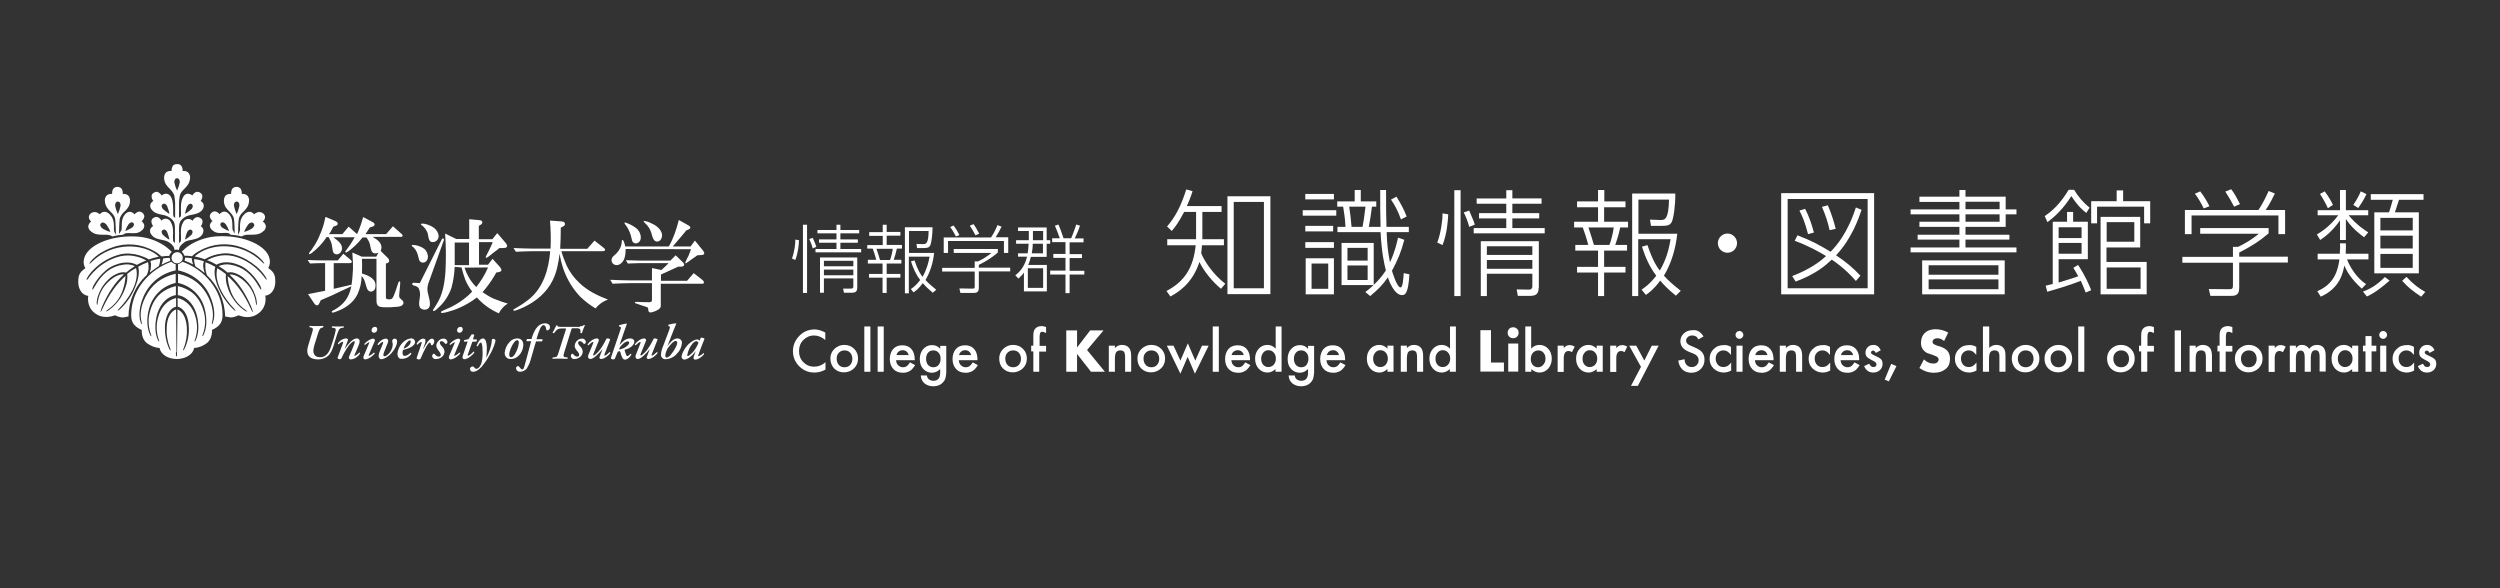 <?xml version="1.0" encoding="utf-8"?>
<!-- Generator: Adobe Illustrator 24.2.1, SVG Export Plug-In . SVG Version: 6.00 Build 0)  -->
<svg version="1.1" xmlns="http://www.w3.org/2000/svg" xmlns:xlink="http://www.w3.org/1999/xlink" x="0px" y="0px"
	 viewBox="0 0 1275 300" style="enable-background:new 0 0 1275 300;" xml:space="preserve">
<rect x="0" y="0" width="1275" height="300" fill="#333333" stroke="none"/>
<style type="text/css">
	.st0{display:none;}
	.st1{display:inline;fill:#663366;}
	.st2{fill:#FFFFFF;}
</style>
<g id="レイヤー_2" class="st0">
	<rect x="-62.5" y="-49.7" class="st1" width="1567.5" height="493.5"/>
</g>
<g id="レイヤー_1">
	<g>
		<path class="st2" d="M94.5,122.1c0,0-0.1-0.1-0.1-0.1c0.2-1.3,0.6-2.6,1.1-3.8c0.7-1,1.5-1.4,2.2-0.9c0.7,0.5,0.7,1.4,0,2.4
			c-0.9,0.9-2,1.7-3.1,2.4C94.6,122.1,94.5,122.1,94.5,122.1 M86.1,122.1c-1.1-0.7-2.2-1.5-3.1-2.4c-0.7-1-0.8-1.9,0-2.4
			c0.8-0.5,1.5-0.2,2.2,0.9c0.5,1.2,0.9,2.5,1.2,3.8c0,0.1,0,0.1-0.1,0.1C86.2,122.1,86.1,122.1,86.1,122.1 M94.5,108.9
			c0,0-0.1-0.1-0.1-0.1c0.2-1.3,0.6-2.6,1.2-3.8c0.7-1,1.5-1.4,2.2-0.9c0.7,0.5,0.7,1.4,0,2.4c-0.9,0.9-2,1.7-3.1,2.4
			C94.6,109,94.6,109,94.5,108.9 M86.1,108.9c-1.1-0.7-2.2-1.5-3.1-2.4c-0.7-1-0.8-1.9,0-2.4s1.5-0.2,2.2,0.9
			c0.5,1.2,0.9,2.5,1.2,3.8c0,0.1,0,0.1-0.1,0.1C86.2,109,86.1,109,86.1,108.9 M116.7,117.8c-1.2-0.5-2.4-1.1-3.5-1.8
			c-0.9-0.9-1.1-1.7-0.5-2.3c0.6-0.6,1.5-0.4,2.3,0.5c0.8,1.1,1.4,2.3,1.8,3.5c0,0.1,0,0.1,0,0.2
			C116.9,117.8,116.8,117.8,116.7,117.8 M124.6,118.2c0-0.1,0-0.1,0-0.2c0.5-1.3,1.3-2.6,2.1-3.7c1-0.9,1.9-1.1,2.6-0.4
			c0.7,0.7,0.4,1.6-0.6,2.5c-1.2,0.8-2.5,1.4-3.9,1.8C124.7,118.3,124.7,118.3,124.6,118.2 M120.7,109.1c-0.1,0-0.1,0-0.1-0.1
			c-0.6-1.3-1-2.7-1.3-4.1c0-1.4,0.5-2.1,1.4-2.1c1,0,1.4,0.8,1.4,2.1c-0.3,1.4-0.7,2.8-1.3,4.1C120.8,109,120.8,109.1,120.7,109.1
			 M64,117.8c1.2-0.5,2.4-1.1,3.5-1.8c0.9-0.9,1.1-1.7,0.5-2.3c-0.6-0.6-1.4-0.4-2.3,0.5c-0.8,1.1-1.4,2.3-1.8,3.5
			c0,0.1,0,0.1,0.1,0.2C63.9,117.8,64,117.8,64,117.8 M56.2,118.2c0-0.1,0-0.1,0-0.2c-0.5-1.3-1.3-2.6-2.1-3.7
			c-1-0.9-1.9-1.1-2.6-0.4s-0.4,1.6,0.6,2.5c1.2,0.8,2.5,1.4,3.9,1.8C56,118.3,56.1,118.3,56.2,118.2 M60.1,109.1
			c0.1,0,0.1,0,0.1-0.1c0.6-1.3,1-2.7,1.3-4.1c0-1.4-0.5-2.1-1.4-2.1s-1.4,0.8-1.4,2.1c0.3,1.4,0.7,2.7,1.3,4
			C60,109,60.1,109,60.1,109.1 M90.2,97c-0.6-1.3-1-2.6-1.3-4c0-1.3,0.5-2.1,1.4-2.1s1.4,0.8,1.4,2.1c-0.3,1.4-0.7,2.7-1.3,4
			c0,0.1-0.1,0.1-0.1,0.1C90.3,97.1,90.2,97,90.2,97z M90,179.7c-0.1-5.7-0.1-13.9-0.2-21.9c-2.7,1-4.6,4.1-4.8,9.4
			c-0.2,3.5,0.4,7,1.7,10.3c0.2,0.4,0.5,1.1,0.3,1.2s-0.6-0.6-0.8-1c-1.5-3.4-2.2-7.1-2.1-10.8c0.1-4.9,1.9-9.5,5.7-10.5
			c0-1.5,0-3,0-4.4c-4.2,1-7.8,4.4-9.2,10c-1,3.6-0.9,7.5,0.3,11c0.2,0.4,0.4,1.2,0.2,1.2c-0.2,0.1-0.5-0.7-0.7-1.1
			c-1.2-2.8-1.6-6.6-0.6-11.5c1.1-5.2,4.4-10.1,9.9-11.1c0-1.6,0-3.1,0-4.6c-6,1.5-10.8,4.9-13,12.3c-1.3,3.9-1.2,8.2,0.2,12.1
			c0.2,0.4,0.4,1.2,0.2,1.2c-0.2,0.1-0.5-0.7-0.7-1.1c-1.5-3.4-1.7-7.9-0.5-12.5c1.6-6.8,6.9-12.1,13.7-13.6c0-1.7,0-3.3,0-4.7
			c-7.2,1.7-12.3,5.4-15.6,12.2c-2.1,4.3-2.8,8.5-1.8,12.3c0.1,0.4,0.3,1.2,0.1,1.2c-0.2,0.1-0.5-0.7-0.6-1.1
			c-1.2-3.5-0.5-8.3,1.5-13c3-6.9,9.1-11.8,16.4-13.3c0-1.3,0-2.4,0-3.2c-0.8-0.1-1.6-0.6-2.2-1.2c-11.3,4-20.5,14.4-20.5,27.2
			c0,3.8,1.5,5.8,5.4,7.6c0,0-0.4,4.2,2.5,6.6c1.9,1.5,4.2,2.4,6.6,2.6l0,0c0.8,3.9,5.1,5.6,8.8,5.6c3.7,0,8-1.8,8.8-5.6l0,0
			c2.4-0.2,4.7-1.1,6.6-2.6c2.9-2.4,2.5-6.6,2.5-6.6c3.8-1.8,5.4-3.8,5.4-7.6c0-12.8-9.3-23.3-20.5-27.2c-0.6,0.6-1.4,1-2.2,1.2
			c0,0.9,0,2,0,3.2c7.3,1.5,13.5,6.4,16.4,13.3c2,4.7,2.7,9.4,1.5,13c-0.1,0.4-0.4,1.2-0.6,1.1c-0.2-0.1,0-0.8,0.1-1.2
			c0.9-3.8,0.2-8-1.8-12.3c-3.3-6.8-8.3-10.5-15.6-12.2c0,1.4,0,3,0,4.7c6.8,1.5,12.2,6.8,13.7,13.6c1.1,4.6,1,9.1-0.5,12.5
			c-0.2,0.4-0.5,1.1-0.7,1.1c-0.2-0.1,0-0.8,0.2-1.2c1.4-3.9,1.5-8.1,0.2-12.1c-2.2-7.4-6.9-10.8-13-12.3c0,1.5,0,3,0,4.6
			c5.5,1,8.8,5.9,9.9,11.1c1,4.8,0.6,8.7-0.6,11.5c-0.2,0.4-0.5,1.1-0.7,1.1c-0.2-0.1,0-0.8,0.2-1.2c1.2-3.6,1.3-7.4,0.3-11
			c-1.4-5.6-5-9-9.2-10c0,1.5,0,2.9,0,4.4c3.8,1,5.6,5.6,5.7,10.5c0.2,3.7-0.5,7.4-2.1,10.8c-0.2,0.4-0.6,1.1-0.8,1
			c-0.2-0.1,0.2-0.8,0.3-1.2c1.3-3.3,1.8-6.8,1.6-10.3c-0.3-5.2-2.2-8.4-4.8-9.4c-0.1,8-0.1,16.2-0.2,21.9c0,1.8-0.1,2.1-0.3,2.1
			c-0.2,0-0.3-0.3-0.3-2.1 M97.8,131.7c-1.1-0.2-2.3-0.3-3.4-0.3c0,0.5-0.1,1-0.3,1.5c1.5,0.6,3,1.2,4.4,2
			C98.1,133.9,97.9,132.8,97.8,131.7 M104.4,139.1c-0.5-1.1-0.7-2.3-0.8-3.6c0-0.8,0.1-1.5,0.4-2.2c-1.6-0.6-3.3-1-5-1.2
			c0,1.3,0.2,2.6,0.7,3.8c1.6,1,3.2,2.1,4.6,3.3 M82.4,135c1.4-0.8,2.9-1.4,4.5-2c-0.2-0.5-0.3-1-0.3-1.5c-1.2,0-2.3,0.1-3.4,0.3
			C83,132.9,82.8,134,82.4,135 M105.5,140.3c5.8,5.5,9.2,13.1,9.3,21.1l0.6,0.1c0.8,0.2,1.7,0.3,2.5,0.4c1.3-0.1,2.5-0.5,3.7-1.1
			l0,0c1.9,0.7,6.4,2.2,10.6-1.3c4.3-3.5,3.1-8.6,3.1-8.6v-0.1l0,0c3.4-0.4,5.1-3.7,5.1-7.1s-0.6-4.9-3.6-7c0.9-1.5,1.1-3.3,0.6-5
			c-1.4-6.2-12.4-11.8-26.2-11.2c-4.6,0.2-9.1,1.5-13.1,3.7c-2,1.1-3.8,2.5-5.4,4.2c0.6,0.5,1.1,1.2,1.3,2c1.3,0,2.6,0.1,3.9,0.3
			c1.1-1.1,2.5-2.1,3.9-2.8c6.5-3.7,14.3-4.3,21.3-1.8c2,0.7,4,1.7,5.9,2.8c1.8,1.1,3.5,2.5,4.9,4.1l0,0c0.1,0.1,0.3,0.4,0.5,0.7
			c0.5,0.7,0.4,0.7,0.3,0.7c0,0,0,0-0.1,0c-0.2,0-1.2-0.9-1.2-1c-4.9-4.8-11.4-7.6-18.3-7.8c-9-0.2-14,3.5-15.8,5.2
			c1.7,0.3,3.4,0.8,5.1,1.4c1.4-0.8,3-1.5,4.5-2c1.4-0.4,2.9-0.7,4.4-0.9c1.8-0.2,3.6-0.1,5.4,0.3c2.4,0.6,4.7,1.5,6.9,2.7
			c1.9,1.1,3.6,2.3,5.3,3.7c1.6,1.4,3.1,3,4.3,4.8l0,0c0.1,0.1,0.3,0.5,0.5,0.9c0.4,0.8,0.4,0.9,0.3,0.9c0,0,0,0-0.1,0
			c-0.2,0-0.6-0.5-0.6-0.5c-0.3-0.5-5.8-8.9-16.4-11.5c-2.8-0.6-5.7-0.6-8.5,0.2c-1.7,0.4-3.3,1.1-4.8,1.9c1.7,0.6,3.3,1.4,4.8,2.3
			c0.7-0.4,1.5-0.7,2.3-0.9c1.5-0.4,3.1-0.4,4.7-0.2c1.6,0.2,3.1,0.7,4.6,1.3c1.4,0.6,2.8,1.4,4,2.4c2.8,2.3,5.1,5.1,6.8,8.3
			c0.1,0.3,0.2,0.6,0.3,0.9c0.2,0.8,0.2,0.9,0.1,0.9c0,0,0,0-0.1,0c-0.1,0-0.5-0.5-1-1.4v0c-3.8-6.7-8.4-10.3-14.6-11.3
			c-2-0.4-4.1-0.1-6,0.7c1.6,1,3.1,2,4.5,3.3c1.1-0.2,2.3-0.2,3.3,0.1c2.3,0.7,4.3,1.9,5.9,3.6c2.2,2.1,3.9,4.8,4.9,7.7
			c0.5,1.3,0.8,2.6,0.9,3.9c0,0,0,1.3-0.2,1.3c0,0,0,0-0.1,0c-0.1-0.1-0.2-0.8-0.2-1c-0.5-4.1-2.4-7.9-5.4-10.7
			c-3.8-3.7-6.8-4-8-3.9l0.2,0.2c0.1,0.1,0.2,0.2,0.2,0.3c4.2,3.9,7.6,9,10.6,15.9c0,0.1,0.3,0.7,0.5,1.4c0.5,1.3,0.4,1.3,0.3,1.4
			c0,0-0.1,0.1-0.7-1.1c-0.3-0.6-0.6-1.2-0.6-1.3c-3.1-6.7-6.8-11.9-11.5-16c0.1,2.5,0.6,4.9,1.4,7.2c1.3,3.9,3.9,7.3,7.2,9.7
			c0.1,0,0.4,0.3,0.8,0.6c0.7,0.6,0.6,0.6,0.6,0.7h0c-0.6-0.2-1.1-0.5-1.6-0.8c-2.2-1.5-4.1-3.5-5.6-5.8c-1.2-1.8-2.2-3.7-2.8-5.8
			c-0.8-2.1-1.1-4.4-0.9-6.7v-0.1c-1.4-1.1-2.8-2.1-4.4-3c-1.9,7.2,4,15.9,8.5,20.5c0,0,0.9,1,0.8,1.2c0,0,0,0-0.1,0
			c-0.2,0-1-0.7-1.1-0.8c-3.3-3.2-6-7.1-7.7-11.3c-1.7-4.3-2.2-7.6-1.4-10.3c-1.6-0.9-3.2-1.7-5-2.3
			C104.6,135.8,104.7,138.1,105.5,140.3 M75.5,133.7c-1.7,0.6-3.4,1.4-5,2.3c0.7,2.8,0.2,6.1-1.5,10.3c-1.7,4.3-4.3,8.1-7.7,11.3
			c-0.1,0.1-0.9,0.8-1.1,0.8c0,0,0,0-0.1,0c-0.2-0.2,0.8-1.2,0.8-1.2c4.5-4.6,10.4-13.3,8.5-20.5c-1.6,0.8-3.1,1.8-4.5,3v0.1
			c0.2,2.3-0.1,4.5-0.9,6.7c-0.7,2.1-1.6,4-2.8,5.8c-1.5,2.3-3.4,4.2-5.6,5.8c-0.5,0.3-1,0.6-1.6,0.8h0c0,0-0.1-0.1,0.6-0.7
			c0.3-0.3,0.7-0.5,0.8-0.6c3.4-2.4,5.9-5.7,7.2-9.7c0.8-2.3,1.3-4.8,1.4-7.2c-4.6,4.1-8.3,9.4-11.4,16c-0.1,0.1-0.3,0.7-0.6,1.3
			c-0.6,1.2-0.7,1.2-0.7,1.1s-0.1-0.1,0.3-1.4c0.2-0.7,0.5-1.3,0.5-1.4c3-6.9,6.4-12,10.6-15.9l0.3-0.3c0.1-0.1,0.2-0.2,0.2-0.2
			c-1.2-0.1-4.2,0.2-8,3.9c-3,2.8-4.9,6.6-5.4,10.7c0,0.2-0.1,0.8-0.2,1c0,0,0,0-0.1,0c-0.2,0-0.2-1.3-0.2-1.3
			c0.1-1.3,0.4-2.7,0.9-3.9c1-2.9,2.7-5.5,4.9-7.6c1.6-1.7,3.7-2.9,5.9-3.6c1.1-0.3,2.2-0.3,3.3-0.1c1.4-1.2,2.9-2.3,4.5-3.3
			c-1.9-0.8-4-1.1-6-0.7c-6.2,0.9-10.8,4.5-14.6,11.3v0c-0.5,0.9-0.8,1.4-1,1.4c0,0,0,0-0.1,0c0,0-0.1-0.1,0.1-0.9
			c0.1-0.3,0.2-0.6,0.3-0.9c1.7-3.1,3.9-5.9,6.7-8.2c1.2-1,2.6-1.8,4-2.4c1.5-0.6,3-1.1,4.6-1.3c1.6-0.2,3.2-0.2,4.7,0.2
			c0.8,0.2,1.6,0.5,2.3,0.9c1.5-0.9,3.2-1.6,4.8-2.3c-1.5-0.8-3.1-1.5-4.8-1.9c-2.8-0.8-5.7-0.8-8.5-0.2
			c-10.6,2.6-16.1,11-16.4,11.5c0,0-0.4,0.5-0.7,0.5c0,0,0,0-0.1,0c0,0-0.1-0.1,0.3-0.9c0.2-0.4,0.5-0.8,0.5-0.9c0-0.1,0,0,0,0
			c1.2-1.8,2.7-3.4,4.3-4.8c1.6-1.4,3.4-2.7,5.3-3.7c2.2-1.2,4.5-2.1,6.9-2.7c1.8-0.4,3.6-0.5,5.4-0.3c1.5,0.1,3,0.4,4.5,0.9
			c1.6,0.5,3.2,1.1,4.6,2c1.6-0.6,3.3-1,5.1-1.4c-1.8-1.7-6.7-5.4-15.8-5.2c-6.9,0.2-13.4,3-18.3,7.8c-0.1,0.1-1,1-1.2,1
			c0,0,0,0-0.1,0c0,0-0.1-0.1,0.3-0.7c0.2-0.3,0.5-0.7,0.5-0.7c0.1-0.1,0,0,0,0c1.4-1.6,3.1-3,4.9-4.1c1.9-1.1,3.8-2.1,5.9-2.8
			c7-2.6,14.8-1.9,21.3,1.8c1.4,0.7,2.7,1.7,3.9,2.8c1.3-0.2,2.6-0.3,3.9-0.3c0.2-0.8,0.7-1.5,1.3-2c-1.6-1.7-3.4-3.1-5.4-4.2
			c-4-2.3-8.5-3.5-13.1-3.7c-13.8-0.6-24.7,5-26.2,11.2c-0.5,1.7-0.3,3.5,0.6,5c-3,2.1-3.6,3.6-3.6,7c0,3.4,1.7,6.7,5.1,7.1l0,0v0
			c0,0-1.1,5.2,3.1,8.6c4.2,3.4,8.7,1.9,10.6,1.3l0,0c1.1,0.6,2.4,1,3.7,1.1c0.8,0,1.7-0.2,2.5-0.4l0.6-0.1c0.1-8,3.4-15.7,9.3-21.1
			C75.9,138.2,76,135.9,75.5,133.7 M90.3,134.3c1.6,0,2.9-1.3,2.9-2.8c0-1.6-1.3-2.9-2.8-2.9c-1.6,0-2.9,1.3-2.9,2.8c0,0,0,0,0,0
			C87.4,133,88.7,134.3,90.3,134.3 M117.6,119.7c1.9,0.1,3.8,0.4,5.6,0.9c1.6-0.9,2.2-0.9,4.7-0.9c2.2,0,4.4,0,6.3-1.7
			c0.9-0.6,1.4-1.6,1.4-2.7c-0.2-0.9-0.7-1.8-1.6-2.3h0l0,0c0.7-0.6,1.1-1.4,1.2-2.2c0-0.7-0.3-1.3-0.8-1.8l0,0
			c-2.4-2.1-4.8,0.3-4.8,0.3l0,0l0,0c-0.5-0.7-1.3-1.2-2.2-1.3c-1.2,0-2.3,0.6-3,1.5c-2,2.1-2,4.5-2,6.4c0.1,0.8,0,1.7-0.3,2.5
			c-0.3,0.5-0.6,1.2-0.6,1.2h-0.1c0-0.1,0.1-6.9,0.4-8.1c0.4-1.4,1.2-2.6,2.4-3.6c1.3-1.3,2.6-2.7,2.8-5.2c0.2-1.1-0.2-2.3-1-3.1
			c-0.8-0.6-1.7-0.8-2.7-0.7h0v0c0.1-1-0.1-2-0.7-2.8c-0.5-0.5-1.2-0.8-2-0.8l0,0c-0.7,0-1.5,0.3-2,0.8c-0.6,0.8-0.8,1.8-0.7,2.8v0
			h0c-0.9-0.1-1.9,0.1-2.7,0.7c-0.8,0.8-1.1,2-1,3.1c0.1,2.5,1.5,3.9,2.8,5.2c1,1.1,2,2.1,2.3,3.6c0.3,1.2,0.4,7.6,0.4,7.6h-0.1
			c-0.1-0.5-0.4-1-0.7-1.4c-0.4-0.5-0.4-1.4-0.4-2.5c0-1.8,0-4-1.6-5.9c-0.6-0.8-1.6-1.4-2.6-1.4c-0.9,0.1-1.7,0.6-2.3,1.3l0,0l0,0
			c-0.6-0.7-1.4-1.2-2.3-1.4c-0.7,0-1.4,0.2-1.9,0.8l0,0c-0.5,0.4-0.8,1.1-0.8,1.8c0.2,0.9,0.6,1.7,1.4,2.3l0,0h0
			c-0.7,0.5-1.2,1.3-1.4,2.2c0,1,0.5,2,1.4,2.6c1.7,1.5,3.6,1.4,5.4,1.3C116.1,118.7,116.9,118.8,117.6,119.7 M102.4,115.4
			L102.4,115.4L102.4,115.4c0.6-0.7,0.9-1.7,0.9-2.6c-0.1-0.7-0.5-1.3-1.1-1.6l0,0c-0.6-0.4-1.3-0.6-2-0.4c-0.9,0.3-1.6,1-2,1.8l0,0
			h0c-1.1-1.2-2.9-1.2-4.1-0.2c-0.3,0.3-0.6,0.7-0.8,1.2c-1.2,2-1.1,4.7-1,6.9c0.1,0.8,0,1.7-0.1,2.5c0,0.2-0.6,0.6-0.6,0.7
			c-0.1,0.1-0.2,0.2-0.2,0.4h-0.1v-7.8c0-0.1,0-0.1,0-0.2c0-0.8,0.1-1.6,0.3-2.3c0.4-1.6,2.3-2.8,2.3-2.8c1.1-0.9,2.6-1.2,4.1-1.5
			c1.8-0.4,3.7-0.7,5.1-2.4c0.6-0.7,0.9-1.7,0.8-2.6c-0.2-0.9-0.8-1.6-1.6-2h0l0,0c0.6-0.7,0.9-1.7,0.9-2.6
			c-0.1-0.7-0.5-1.3-1.1-1.6l0,0c-0.6-0.4-1.3-0.6-2-0.4c-0.9,0.3-1.6,1-2,1.8v0v0c-0.7-0.6-1.6-0.9-2.6-0.9c-1,0.2-1.8,0.9-2.2,1.9
			c-1.2,2.1-1.1,5.3-1,7.4c0.1,0.7,0,1.5-0.1,2.2c0,0.2-0.5,0.5-0.6,0.5c-0.1,0.1-0.2,0.2-0.2,0.4h-0.1v-7.8c0-1.2,0.2-2.4,0.4-3.6
			c0.3-1.5,1.3-2.5,2.4-3.6c1.3-1.3,2.6-2.7,2.8-5.2c0.2-1.1-0.2-2.3-1-3.1c-0.8-0.6-1.7-0.8-2.7-0.7h-0.1v0c0.1-1-0.1-1.9-0.7-2.7
			c-0.5-0.6-1.3-0.9-2-0.8h-0.2c-0.8,0-1.5,0.2-2,0.8c-0.5,0.8-0.8,1.7-0.7,2.7v0h-0.1c-0.9-0.1-1.9,0.1-2.7,0.7
			c-0.8,0.8-1.1,2-1,3.1c0.1,2.5,1.5,3.9,2.8,5.2c1,1.1,2,2.1,2.4,3.6c0.2,1.2,0.3,2.4,0.4,3.6v7.8h-0.1c0-0.2-0.1-0.3-0.2-0.4
			c-0.1,0-0.5-0.3-0.6-0.5c-0.1-0.7-0.1-1.5-0.1-2.2c0-2.1,0.1-5.3-1-7.4c-0.4-1-1.2-1.7-2.3-1.9c-0.9-0.1-1.9,0.3-2.6,0.9v0v0
			c-0.4-0.8-1.2-1.4-2-1.8c-0.7-0.2-1.4,0-2,0.4l0,0c-0.6,0.3-1,0.9-1.1,1.6c0,1,0.3,1.9,0.9,2.6l0,0l0,0c-0.8,0.4-1.4,1.2-1.6,2
			c-0.1,1,0.2,1.9,0.9,2.6c1.3,1.6,3.2,2,5,2.4c1.5,0.2,2.9,0.7,4.1,1.5c0,0,1.9,1.2,2.3,2.8c0.2,0.7,0.3,1.5,0.3,2.3
			c0,0.1,0,0.2,0,0.2v7.7h-0.1c0-0.2-0.1-0.3-0.2-0.4c-0.1-0.1-0.6-0.5-0.6-0.7c-0.1-0.8-0.1-1.7-0.1-2.5c0.1-2.2,0.2-4.8-1-6.9
			c-0.5-1.5-2.2-2.3-3.7-1.8c-0.4,0.2-0.8,0.4-1.2,0.8l0,0l0,0c-0.4-0.8-1.2-1.5-2-1.8c-0.7-0.2-1.4,0-2,0.4l0,0
			c-0.6,0.3-1,0.9-1.1,1.6c0,1,0.3,1.9,0.9,2.6l0,0l0,0c-0.8,0.4-1.4,1.2-1.6,2c-0.1,1,0.2,1.9,0.9,2.6c1.3,1.7,3.2,2,5,2.4
			c1.5,0.3,3,0.6,4.1,1.5c0,0,1.9,1.2,2.3,2.8c0,0,0.1,0.5,0.2,0.9c0.3-0.1,0.7-0.2,1.1-0.2c0.4,0,0.7,0.1,1.1,0.2
			c0.1-0.4,0.2-0.9,0.2-0.9c0.4-1.6,2.3-2.7,2.3-2.8c1.1-1,2.6-1.2,4.1-1.5c1.8-0.4,3.7-0.7,5.1-2.4c0.6-0.7,0.9-1.7,0.8-2.6
			C103.7,116.5,103.1,115.8,102.4,115.4L102.4,115.4z M81,135.7c0.5-1.2,0.7-2.5,0.7-3.8c-1.7,0.3-3.4,0.7-5,1.2
			c0.2,0.7,0.4,1.5,0.3,2.3c0,1.2-0.2,2.4-0.6,3.6C77.9,137.9,79.4,136.7,81,135.7 M63,119.7c-1.9,0.1-3.8,0.4-5.6,0.9
			c-1.6-0.9-2.2-0.9-4.7-0.9c-2.2,0-4.4,0-6.3-1.7c-0.9-0.6-1.4-1.6-1.4-2.7c0.2-0.9,0.7-1.8,1.5-2.3h0l0,0
			c-0.7-0.6-1.1-1.4-1.2-2.2c0-0.7,0.3-1.3,0.8-1.8l0,0c2.4-2.1,4.8,0.3,4.8,0.3l0,0l0,0c0.5-0.7,1.3-1.2,2.2-1.3
			c1.2,0,2.3,0.6,3,1.5c2,2.1,2,4.5,2,6.4c-0.1,0.8,0,1.7,0.3,2.5c0.2,0.4,0.4,0.8,0.6,1.2h0.1c0-0.1-0.1-6.9-0.4-8.1
			c-0.3-1.5-1.3-2.5-2.4-3.6c-1.3-1.3-2.6-2.7-2.8-5.2c-0.2-1.1,0.2-2.3,1-3.1c0.8-0.6,1.7-0.8,2.7-0.7h0v0c-0.1-1,0.1-2,0.7-2.8
			c0.5-0.5,1.2-0.8,2-0.8l0,0c0.7,0,1.5,0.3,2,0.8c0.6,0.8,0.8,1.8,0.7,2.8v0h0c0.9-0.1,1.9,0.1,2.7,0.7c0.8,0.8,1.1,2,1,3.1
			c-0.1,2.5-1.5,3.9-2.8,5.2c-1.1,0.9-1.9,2.1-2.4,3.5c-0.3,1.2-0.4,7.6-0.4,7.6H61c0.2-0.4,0.4-0.9,0.7-1.2
			c0.4-0.5,0.4-1.4,0.4-2.5c0-1.8,0-4,1.6-5.9c0.6-0.8,1.6-1.4,2.6-1.4c0.9,0.1,1.7,0.6,2.3,1.3l0,0l0,0c0.6-0.7,1.4-1.2,2.3-1.4
			c0.7,0,1.4,0.2,1.9,0.8l0,0c0.5,0.4,0.8,1.1,0.8,1.8c-0.2,0.9-0.6,1.7-1.4,2.3l0,0l0,0c0.7,0.5,1.2,1.3,1.4,2.2c0,1-0.5,2-1.4,2.6
			c-1.7,1.5-3.6,1.4-5.4,1.3c-2.4-0.1-3.2,0-4,0.8"/>
		<path class="st2" d="M164.4,167.1c-1.1,0.2-1.4,0.5-2.2,2.9l-1.8,5.8c-0.3,1-0.5,1.9-0.6,2.9c0,2.1,1,3.5,3.5,3.5
			c3.2,0,4.8-2.9,5.7-6l1.2-3.7c0.5-1.7,0.9-3.5,1-4c0.1-0.9-0.1-1.2-1.2-1.3l-0.7-0.1c-0.2-0.2-0.1-0.5,0.1-0.7c0,0,0,0,0,0
			c1,0.1,1.9,0.1,3,0.1c1.1,0,1.8,0,2.8-0.1c0.2,0.2,0.2,0.5,0,0.7c0,0,0,0,0,0l-0.7,0.1c-0.7,0-1.4,0.5-1.7,1.1
			c-0.6,1.4-1.1,2.8-1.5,4.2l-1.2,3.9c-0.6,1.9-1.4,3.9-2.9,5.2c-1.4,1.1-3.1,1.7-4.9,1.7c-3.4,0-5.6-1.3-5.6-4.4
			c0-0.9,0.2-1.8,0.5-2.7l1.9-6.3c0.7-2.2,0.7-2.7-0.6-2.9l-0.6-0.1c-0.2-0.2-0.1-0.5,0.1-0.7c0,0,0,0,0.1,0
			c1.2,0.1,2.3,0.1,3.4,0.1c1.2,0,2.2,0,3.3-0.1c0.2,0.2,0.2,0.6-0.1,0.7L164.4,167.1z"/>
		<path class="st2" d="M183.4,174.1c0,0.7-0.2,1.3-0.5,2c-0.5,1.2-1.6,3.9-2.1,4.9c-0.1,0.3-0.1,0.5,0.1,0.5c0.9-0.4,1.7-1,2.3-1.7
			c0.3,0,0.4,0.1,0.4,0.5c-0.8,1.4-2.8,3-4.8,3c-0.4,0-0.8-0.4-0.9-0.8c0.1-0.5,0.2-1,0.5-1.5c0.7-1.5,1.5-3.6,2.1-5.1
			c0.2-0.5,0.4-1,0.4-1.5c0-0.2,0-0.4-0.4-0.4c-0.3,0-1.5,0.8-2.6,2.2c-1.5,2.1-2.8,4.3-3.8,6.6c-0.2,0.3-0.5,0.4-0.8,0.4
			c-0.5,0-1.3-0.2-1.1-0.9c0.1-0.3,2.4-6.5,2.7-7.2c0.1-0.4,0.2-0.8-0.1-0.8c-0.8,0.2-1.6,0.7-2.1,1.3c-0.2,0-0.4-0.2-0.4-0.4
			c0,0,0,0,0,0c0.9-1.5,2.5-2.5,4.3-2.6c0.9,0,1,0.7,0.7,1.3l-1.5,3.9h0.1c1.6-2.2,3.9-5.2,6-5.2c0.7-0.1,1.4,0.4,1.5,1.2
			C183.4,173.9,183.4,174,183.4,174.1"/>
		<path class="st2" d="M189.5,168.5c0-1,0.7-1.8,1.7-1.8c0,0,0,0,0,0c0.6-0.1,1.1,0.4,1.2,1c0,0.1,0,0.2,0,0.2c0,1-0.7,1.8-1.7,1.8
			c0,0,0,0,0,0c-0.6,0-1.2-0.5-1.2-1.1C189.5,168.6,189.5,168.5,189.5,168.5 M188.1,181c-0.1,0.2-0.1,0.5,0.1,0.5
			c1-0.4,1.8-1,2.5-1.7c0.2,0,0.4,0.2,0.4,0.4c0,0,0,0.1,0,0.1c-0.7,1-3.1,3-5,3c-0.4-0.1-0.7-0.4-0.8-0.8c0-0.3,0.1-0.7,0.2-1
			l2.8-6.6c0.1-0.3,0.1-0.4,0-0.4c-0.8,0.3-1.5,0.8-2.1,1.4c-0.2,0-0.4-0.2-0.4-0.4c0,0,0,0,0-0.1c1.4-1.6,3.5-2.7,4.6-2.7
			c0.4,0.1,0.7,0.3,0.8,0.7c0,0.4-0.1,0.8-0.3,1.1L188.1,181z"/>
		<path class="st2" d="M193.1,181.6c0-0.8,0.2-1.5,0.5-2.2l1.7-4.2c0.2-0.4,0.2-0.8-0.1-0.8c-0.5,0-1.5,0.9-2.2,1.6
			c-0.2,0-0.4-0.2-0.5-0.4c0.7-1.2,2.6-2.9,4.4-2.9c0.6,0,1.1,0.6,1.1,1.2c0,0.1,0,0.2,0,0.2c-0.1,0.5-0.3,0.9-0.5,1.4l-1.6,4
			c-0.2,0.5-0.3,1-0.4,1.5c0,0.4,0.3,0.7,0.6,0.7c0,0,0,0,0.1,0c0.5,0,1.5-0.6,2.5-1.8c0.9-1.2,1.5-2.6,1.6-4c0-0.6-0.1-1.3-0.3-1.9
			c0-0.7,0.6-1.3,1.3-1.3c1.1,0.1,1.3,1.1,1.2,1.7c0,1.9-2,5.2-4.2,7c-2,1.6-3.2,1.8-4,1.8C193.6,183.2,193.1,182.2,193.1,181.6"/>
		<path class="st2" d="M207.6,174.6c-0.8,0.9-1.4,2-1.8,3.2c1.1-0.3,2.1-0.9,2.8-1.7c0.5-0.5,0.8-1.2,0.9-1.9c0-0.3-0.1-0.6-0.5-0.6
			S208.2,173.9,207.6,174.6 M202.7,180.5c0.2-2.6,1.5-4.9,3.5-6.5c1-0.8,2.2-1.3,3.5-1.4c1-0.1,1.9,0.7,2,1.7c0,2.3-3.4,3.5-6.2,4.2
			c-0.2,0.5-0.2,1.1-0.2,1.6c0,0.9,0.4,1.4,1.1,1.4c0.9,0,1.8-0.5,3-1.6c0.2,0,0.4,0.2,0.4,0.4c0,0,0,0,0,0.1
			c-1,1.6-2.8,2.6-4.8,2.6C203.4,183.2,202.7,181.8,202.7,180.5"/>
		<path class="st2" d="M216.7,175.3l-0.9,2.6h0.1c0.7-1.2,1.4-2.4,2.2-3.6c0.8-1,1.5-1.6,2.2-1.6c0.7,0,1.2,0.7,1.2,1.4
			c0,0.7-0.6,2-1.3,2c-0.3,0-0.4-0.3-0.5-0.7s-0.3-0.7-0.5-0.7s-0.9,0.5-1.7,1.9c-1.1,2-2.1,4.1-3,6.3c-0.1,0.3-0.5,0.4-0.8,0.4
			s-1.4-0.1-1.2-0.8c0.5-1.6,1.8-5.1,2.5-7.4c0.1-0.4,0.1-0.7-0.1-0.7c-0.5,0-1.4,0.7-2,1.4c-0.2,0-0.4-0.2-0.4-0.4c0,0,0-0.1,0-0.1
			c0.6-1.1,1.9-2.6,3.4-2.6C217.3,172.7,217.1,174.1,216.7,175.3"/>
		<path class="st2" d="M220.4,181.6c0-0.6,0.4-1.2,0.9-1.2c0.2,0,0.4,0.2,0.6,0.4c0.4,0.6,1.1,1,1.9,1.1c0.5,0,1-0.4,1-0.9
			c0-0.8-0.8-1.7-1.2-2.3c-0.6-0.7-1-1.5-1.1-2.4c0.1-1.1,0.6-2,1.4-2.7c0.6-0.6,1.4-0.9,2.3-0.9c1-0.1,1.9,0.7,2,1.7
			c0,0.5-0.3,0.9-0.8,1c-0.2,0-0.4-0.1-0.5-0.3c-0.7-0.8-1.1-1.1-1.8-1.1c-0.4,0-0.8,0.3-0.8,0.8c0,0,0,0,0,0c0,0.8,0.8,1.5,1.3,2.1
			c0.7,0.7,1.1,1.7,1.1,2.6c-0.1,1-0.6,2-1.4,2.6c-0.8,0.6-1.8,1-2.8,1C221.4,183.3,220.5,182.6,220.4,181.6"/>
		<path class="st2" d="M233.1,168.5c0-1,0.7-1.8,1.7-1.8c0,0,0,0,0,0c0.6-0.1,1.1,0.4,1.2,1c0,0.1,0,0.2,0,0.2c0,1-0.7,1.8-1.7,1.8
			c0,0,0,0,0,0c-0.6,0-1.2-0.5-1.2-1.1C233.1,168.6,233.1,168.5,233.1,168.5 M231.7,181c-0.1,0.2-0.1,0.5,0.1,0.5
			c1-0.4,1.8-1,2.5-1.7c0.2,0,0.4,0.2,0.4,0.4c0,0,0,0.1,0,0.1c-0.7,1-3.1,3-5,3c-0.4-0.1-0.7-0.4-0.8-0.8c0-0.3,0.1-0.7,0.2-1
			l2.8-6.6c0.1-0.3,0.1-0.4,0-0.4c-0.8,0.3-1.5,0.8-2.2,1.4c-0.2,0-0.4-0.2-0.4-0.4c0,0,0,0,0-0.1c1.4-1.6,3.5-2.7,4.6-2.7
			c0.4,0.1,0.7,0.3,0.8,0.7c0,0.4-0.1,0.8-0.3,1.1L231.7,181z"/>
		<path class="st2" d="M240.9,174.3l-2.3,6.5c-0.2,0.4-0.1,0.6,0.2,0.6c0.4,0,1.8-1.1,2.7-2.1c0.2,0,0.4,0.2,0.4,0.4
			c0,0,0,0.1,0,0.1c-1.1,1.6-3.5,3.4-5.1,3.4c-0.5,0-0.9-0.4-0.9-0.9c0-0.5,0.1-0.9,0.3-1.4l2.3-6.7h-1.9c-0.1-0.3,0-0.6,0.2-0.8
			l2.1-0.4l1.6-2.4c0.2-0.1,0.4-0.1,0.6-0.1c0.3,0,0.6,0.1,0.8,0.3l-0.7,2.3h1.9c0.2,0.4,0.2,0.8-0.2,1.1L240.9,174.3z"/>
		<path class="st2" d="M248.3,177.1c0,1.7-0.1,3.5-0.3,5.2h0.1c1-1.8,1.7-3.7,2.2-5.6c0.3-1,0.4-2,0.5-3c0-0.7,0.4-0.9,0.7-0.9
			c0.3,0,0.6,0.1,0.9,0.3c0.2,0.1,0.3,0.4,0.3,0.6c0,0.5-0.8,3.7-3,7.4c-1.2,2.2-2.6,4.2-4.2,6.1c-1.8,1.9-3.2,2.4-4.2,2.4
			c-0.8,0.1-1.5-0.5-1.6-1.3c-0.1-0.7,0.5-1.3,1.2-1.4c0,0,0,0,0.1,0c0.4,0,0.6,0.2,0.9,0.5c0.3,0.3,0.5,0.7,0.9,0.7
			c0.5,0,1-0.2,1.4-0.6c0.8-0.9,1.3-1.9,1.5-3c0.4-1.8,0.5-3.7,0.4-5.5c0-2.9-0.4-4.3-0.9-4.3c-0.5,0-1.1,1-1.5,1.9
			c-0.2,0.1-0.5,0-0.6-0.2c0,0,0-0.1,0-0.1c0.5-1.5,1.6-3.7,3.3-3.7C247.6,172.7,248.2,174.5,248.3,177.1"/>
		<path class="st2" d="M262.5,180.8c1.1-1.8,1.9-3.8,2.1-5.9c0-0.7-0.1-1.4-0.8-1.4c-0.5,0-1,0.3-1.6,1.1c-1.2,1.5-2.5,4.5-2.5,6.3
			c0,0.7,0.3,1.3,0.9,1.3S261.7,181.9,262.5,180.8 M260,174.3c1-1.1,2.4-1.7,3.8-1.7c2.2,0,3.1,1.5,3.1,3.4c-0.1,2-0.9,4-2.4,5.4
			c-1,1.1-2.5,1.7-4,1.7c-1.6,0.1-3-1.1-3.1-2.7c0-0.2,0-0.4,0-0.5C257.6,177.8,258.5,175.8,260,174.3"/>
		<path class="st2" d="M273.4,174.1c-0.9,2.5-2,7.1-2.8,9.5c-0.4,1.5-1.1,2.9-1.9,4.3c-0.8,1-2.1,1.7-3.4,1.7c-1,0.1-2-0.6-2.1-1.7
			c-0.1-0.6,0.4-1.1,0.9-1.2c0.3,0,0.7,0.2,0.8,0.5c0.5,0.7,1,1.2,1.5,1.2s0.7-0.4,1.2-2.1c0.8-3,2.1-7.9,3.3-12.3h-2.3
			c-0.2-0.4-0.1-0.9,0.3-1.1h2.2c0.4-1.8,1.2-3.5,2.1-5.1c1.3-1.8,2.8-2.9,4.8-2.9c1.6,0,2.5,0.9,2.5,1.9c0.1,0.8-0.5,1.6-1.4,1.7
			c-0.3,0-0.5-0.2-0.5-0.5c-0.2-1.7-0.9-2.2-1.4-2.2s-1.2,0.6-1.7,1.7c-0.8,1.8-1.4,3.6-1.9,5.5h3c0.2,0.4,0.1,0.9-0.3,1.1
			L273.4,174.1z"/>
		<path class="st2" d="M295.8,166.4c1.1,0,1.5-0.2,1.9-0.6c0.2-0.1,0.5-0.1,0.6,0.1c-0.6,1.2-1.1,2.6-1.5,3.9
			c-0.2,0.2-0.5,0.2-0.8,0c0,0,0,0,0,0c0.1-1,0.1-1.8-0.4-2.1c-0.6-0.3-1.2-0.4-1.8-0.3h-1.4c-0.8,0-0.8,0-1.1,0.9l-3.4,11
			c-0.7,2.2-0.8,2.7,0.6,2.9l1,0.1c0.1,0.2,0.1,0.5-0.1,0.7c-1.6,0-2.7-0.1-3.9-0.1c-1.2,0-2.2,0-3.6,0.1c-0.2-0.1-0.2-0.6,0-0.7
			l1-0.1c1.1-0.1,1.4-0.4,2.1-2.8l3.5-11c0.3-0.9,0.3-0.9-0.6-0.9h-1.3c-0.7,0-1.5,0.1-2.1,0.4c-0.8,0.5-1.4,1.2-1.9,2
			c-0.3,0.1-0.6,0-0.8-0.2c0.7-1.2,1.3-2.5,1.9-3.7c0.1-0.1,0.4-0.1,0.6,0c0,0.5,0.2,0.7,1.9,0.7H295.8z"/>
		<path class="st2" d="M291.1,181.6c0-0.6,0.4-1.2,0.9-1.2c0.2,0,0.4,0.2,0.5,0.4c0.4,0.6,1.1,1,1.9,1.1c0.5,0,1-0.4,1-0.9
			c0-0.8-0.8-1.7-1.3-2.3c-0.6-0.7-1-1.5-1-2.4c0.1-1.1,0.6-2.1,1.4-2.7c0.6-0.6,1.4-0.9,2.3-0.9c1-0.1,1.9,0.7,2,1.7
			c0,0.5-0.3,0.9-0.8,1c-0.2,0-0.4-0.1-0.5-0.3c-0.7-0.8-1.1-1.1-1.8-1.1c-0.4,0-0.8,0.3-0.9,0.8c0,0,0,0,0,0c0,0.8,0.8,1.5,1.3,2.1
			c0.7,0.7,1.1,1.7,1.1,2.6c-0.1,1-0.6,2-1.4,2.6c-0.8,0.6-1.8,1-2.8,1C292.1,183.3,291.3,182.6,291.1,181.6"/>
		<path class="st2" d="M302.5,175.1c0.2-0.4,0.1-0.7-0.1-0.7c-0.5,0-1.6,1-2.3,1.7c-0.2,0-0.5-0.2-0.4-0.5c0.8-1.2,2.9-3,4.8-3
			c0.5,0,0.9,0.4,0.9,0.9c0,0.2-0.1,0.5-0.2,0.7l-2.6,6.4c-0.2,0.4-0.1,0.7,0.2,0.7c0.3,0,0.9-0.5,1.8-1.4c2.1-2,3.7-5.2,4.7-7.2
			c0.2-0.1,0.5-0.1,0.7-0.1c0.5,0,0.9,0.2,1.2,0.5c-0.6,1.6-1.9,4.9-2.9,7.6c-0.1,0.4-0.1,0.7,0.1,0.7c0.5,0,1.8-1.1,2.4-1.8
			c0.2,0,0.4,0.1,0.5,0.3c0,0,0,0.1,0,0.1c-0.7,1.2-3.1,3.1-4.8,3.1c-0.4,0-0.8-0.4-0.8-0.8c0-0.1,0-0.2,0.1-0.3l1.5-4h0
			c-1.6,2.1-4.5,5.1-6.2,5.1c-0.7,0-1.2-0.5-1.2-1.2c0-0.4,0.1-0.8,0.3-1.2L302.5,175.1z"/>
		<path class="st2" d="M319.2,176.9c1-0.7,1.7-1.5,1.7-2.1c0-0.4-0.3-0.7-0.7-0.7c0,0,0,0-0.1,0c-0.8,0-1.9,0.7-3,1.9
			c-0.5,0.5-1,1.1-1.3,1.8c0,0.2,0,0.4,0.2,0.4C317.1,178,318.2,177.6,319.2,176.9 M323.5,174.3c0,0.6-0.3,1.5-1.5,2.5
			c-1,0.7-2.1,1.3-3.3,1.5c-0.2,0.1-0.2,0.2-0.1,0.5c0.2,0.7,0.4,1.4,0.7,2.1c0.2,0.5,0.4,0.7,0.7,0.7s1-0.5,1.6-1.2
			c0.2,0,0.4,0.1,0.4,0.3c0,0,0,0,0,0.1c-0.7,1.5-2.1,2.6-3.3,2.6c-0.6,0-1.1-0.4-1.4-1.2c-0.4-0.8-0.7-1.7-0.9-2.6
			c-0.1-0.3-0.3-0.5-0.6-0.5c-0.5,0.1-0.7,0.2-1,0.9l-1.2,2.9c-0.2,0.3-0.5,0.4-0.8,0.4c-0.5,0-1.4-0.2-1.2-0.9l4.7-13.9
			c0.5-1.4,0.5-1.6,0-1.8l-0.6-0.3c-0.1-0.2-0.1-0.4,0-0.5c1.2-0.4,2.5-0.7,3.8-0.9c0.1,0,0.2,0.1,0.2,0.2c-0.3,0.9-0.6,1.7-1.2,3.4
			l-2.5,7.2h0.1c1.3-1.4,2.9-3.2,5.1-3.2C323,172.6,323.5,173.5,323.5,174.3"/>
		<path class="st2" d="M326.6,175.1c0.2-0.4,0.1-0.7-0.1-0.7c-0.5,0-1.6,1-2.3,1.7c-0.2,0-0.5-0.2-0.4-0.5c0.8-1.2,2.9-3,4.8-3
			c0.5,0,0.9,0.4,0.9,0.9c0,0.2-0.1,0.5-0.2,0.7l-2.6,6.4c-0.2,0.4-0.1,0.7,0.2,0.7c0.2,0,0.9-0.5,1.8-1.4c2.1-2,3.7-5.2,4.7-7.2
			c0.2-0.1,0.5-0.1,0.7-0.1c0.5,0,0.9,0.2,1.3,0.5c-0.6,1.6-1.9,4.9-3,7.6c-0.1,0.4-0.1,0.7,0.1,0.7c0.5,0,1.7-1.1,2.4-1.8
			c0.2,0,0.4,0.1,0.5,0.3c0,0,0,0.1,0,0.1c-0.7,1.2-3.1,3.1-4.8,3.1c-0.4,0-0.8-0.4-0.8-0.8c0-0.1,0-0.2,0.1-0.3l1.5-4h0
			c-1.6,2.1-4.5,5.1-6.1,5.1c-0.7,0-1.2-0.5-1.2-1.2c0-0.4,0.1-0.8,0.3-1.2L326.6,175.1z"/>
		<path class="st2" d="M341.3,176.6c-1.1,1.3-1.8,2.9-2,4.6c0,0.8,0.3,1.2,0.7,1.2c0.9-0.3,1.7-0.8,2.2-1.6c1.7-2,3.2-4.8,3.2-6
			c0-0.6-0.4-0.9-0.8-0.9C344,173.8,342.7,174.7,341.3,176.6 M345.2,180.4c-1.4,1.7-3.5,2.7-5.7,2.8c-1.2,0.1-2.3-0.8-2.4-2
			c0-0.1,0-0.3,0-0.4c0.1-1.5,0.5-3,1.1-4.3l3.1-8.2c0.4-1.2,0.5-1.5,0.1-1.8l-0.6-0.4c-0.1-0.2,0-0.3,0.1-0.5
			c1.3-0.4,2.5-0.6,3.8-0.7c0.1,0,0.2,0.1,0.2,0.2c-0.5,1.2-0.9,2.1-1.4,3.4l-3.1,8h0c1.5-2.1,3.2-3.9,5-3.9c1.2-0.1,2.3,0.8,2.4,2
			c0,0.1,0,0.2,0,0.3C347.6,177.1,346.7,179,345.2,180.4"/>
		<path class="st2" d="M353.3,175.1c-1.5,1.7-2.4,3.8-2.8,6c0,0.3,0.1,0.5,0.3,0.5c0.4,0,1.4-0.9,2.6-2c1.2-1.4,2.1-3,2.8-4.7
			c-0.1-0.5-0.6-0.9-1.1-0.9C354.5,174.1,354.1,174.3,353.3,175.1 M357.4,172.3c0.2-0.1,0.3-0.1,0.5-0.1c0.5,0,1.1,0.2,1.4,0.6
			c-0.7,1.6-2.3,5.8-3.2,8.4c-0.1,0.3,0,0.5,0.1,0.5c1-0.3,1.8-0.9,2.5-1.6c0.2,0,0.4,0.1,0.4,0.5c-1.1,1.4-3,2.8-4.6,2.8
			c-0.4,0-0.8-0.4-0.8-0.8c0-0.4,0.1-0.7,0.2-1l0.9-2.4h-0.1c-1.7,2.4-4.2,4.2-5.7,4.2c-0.8,0-1.4-0.7-1.4-1.5c0,0,0,0,0,0
			c0-1,1-3.5,2.9-5.7c0.9-1,1.9-1.8,3.1-2.5c0.6-0.3,1.3-0.5,2-0.6c0.2,0,0.4,0.1,0.6,0.2c0.2,0.1,0.4,0.3,0.5,0.5L357.4,172.3z"/>
		<path class="st2" d="M157.1,150l1.6-0.3l4-0.8l3.1-0.6v-14.1h-2.1c-1.9,0-3.8,0.1-5.6,0.2l-1.2-1.8c2.3,0.1,4.6,0.2,6.9,0.2h8.5
			l2.8-3.4l3.8,3.2c0.8,0.7,0.7,1.6-0.5,1.6h-8.2v13.1l2.2-0.5c2.3-0.5,4.6-1.1,6.9-1.6c0.2-1.5,0.4-3,0.5-4.6
			c0.2-2.2,0.3-4.4,0.2-6.6l-0.2-3.4l-0.1-1.8l4.8,2.1h7.4l1.1-2c-1.4,0.6-3,0.5-3.6-1.1c-0.5-1.4-0.5-2.9-1.1-4.3
			c-0.4-0.8-0.9-1.7-1.4-2.4h-2c-1.2,1.6-2.6,3.1-4,4.4c-1.3,1.2-2.6,2.3-4.1,3.2c-0.5,0.3-0.9-0.1-0.6-0.6c0.7-1,1.5-2,2.2-3
			c0.9-1.3,1.7-2.7,2.5-4.1H170c2,1.6,4.7,3.2,4.4,6c-0.3,2.9-3.7,3.6-4.5,1.5c-0.4-1.2-0.4-2.5-0.7-3.8c-0.3-1.3-0.9-2.6-1.6-3.8
			h-1c-2.1,3.2-4.7,5.9-7.7,8.2c-0.1,0.1-1.5,1-1.3,0.2c0-0.5,1-1.5,1.3-1.9c1.3-1.9,2.5-3.8,3.5-5.9c1.1-2.4,2.1-4.9,2.8-7.5
			c0.3-1.1,0.5-2.2,0.8-3.4l5.1,2.2c1.2,0.5,1.7,1.7,0.3,2.3l-1.4,0.5c-0.5,0.9-1,1.9-1.5,2.8l-0.7,1h6.8l3.2-3.8l4.3,3.8
			c1.3-2.8,2.3-5.7,3.1-8.7l4.9,2.6c1.3,0.7,1.3,1.9-0.2,2.3l-1.3,0.4c-0.5,0.8-1,1.6-1.6,2.5l-0.6,0.9h10.5l3.5-4l4.5,4
			c0.7,0.6,0.6,1.4-0.5,1.4H190c2.9,1.7,5.5,3.5,4.2,7.2l3.6,3.6c0.9,0.9,1,2.1-0.3,2.6l-0.7,0.2v17c0,0.6,0.1,1.1,0.8,1.2
			c0.7,0.1,2,0.2,2.5-0.5c0.5-0.7,0.9-1.5,1.1-2.3c0.4-1,0.8-2.1,1.1-3.1l0.7-2.1c0.1-0.3,0.3-1,0.7-1.1s0.4,0.4,0.4,0.6v0.6
			l-0.2,2.3l-0.2,2.1c-0.1,0.7-0.3,2.3,0.2,2.9c0.8,0.9,2.4,1.6,1.7,3.1c-0.6,1.2-2.4,1.3-3.6,1.4c-2.1,0.2-4.1,0.3-6.2,0.2
			c-2.6-0.1-3.8-0.6-3.8-3.4v-21.3h-7.4c0.1,2.5,0.1,5,0,7.5c3.4,1,7.7,2.8,6.8,7.2c-0.1,1-0.9,1.8-1.9,2c-1.5,0.2-2.3-1.1-2.6-2.4
			l-0.7-2.3c-0.3-1.2-0.9-2.3-1.8-3.2c0,3.1-0.7,6.2-2,9.1c-2.2,4.8-6.9,7.7-11.7,9.3c-0.3,0.1-1.5,0.6-1.5-0.2
			c0-0.4,0.9-0.8,1.2-0.9c5.1-2.9,7.6-6.4,8.8-12.1l-1.9,0.9l-3.9,1.8l-4.2,2c-1.9,0.8-3.8,1.6-5.6,2.4l-0.6,1.3
			c-0.3,0.6-0.5,1.2-1.2,1.3s-1.1-0.4-1.5-0.9L157.1,150z"/>
		<path class="st2" d="M248.9,136.4c-1.5,3.6-3.6,6.9-6,10c-1.6-1.6-2.9-3.3-4-5.3c-0.8-1.5-1.5-3-2-4.6L248.9,136.4z M235.4,136.4
			c0.5,2.1,1.1,4.2,1.9,6.3c0.9,2.1,2.1,4.2,3.5,6c-1.3,1.4-2.7,2.7-4.2,3.8c-2.4,1.8-5,3.4-7.7,4.6c-1.2,0.6-2.5,1-3.6,1.6
			c-0.3,0.2-0.6,0.5-0.3,0.8c0.4,0.5,3.9-0.6,4.2-0.7c5.1-1.4,9.8-3.9,14-7.1c3.1,3.5,6.9,6.2,11.2,8.1c1-2,2.6-3.8,4.6-5
			c-2.6-0.7-5.1-1.6-7.5-2.6c-1.9-0.9-3.7-2-5.4-3.2c1-1.2,2-2.3,2.9-3.6c1.2-1.6,2.3-3.3,3.3-5l0.8-1.4l1.1-0.2
			c1.9-0.3,1.9-1.3,0.7-2.7l-3.7-4.1l-2.3,3h-4.6v-11.5h7l-0.6,1.4c-0.8,1.8-1.7,3.6-2.6,5.3c-0.2,0.3-0.4,0.7-0.4,1.1
			c0.1,0.8,2.2-1,2.2-1l1.6-1.3l2-1.5l1.2-1l1.9,0c0.6,0,1.5,0,1.9-0.6c0.4-0.6-0.2-1.6-0.6-2l-4.3-5l-2.5,3.1h-6.9v-6.8l0.8-0.5
			c0.5-0.2,0.9-0.7,1-1.2c0.1-0.7-0.6-1.1-1.2-1.2l-5.5-0.5v10.1h-6.6l-5.7-2.8c0.5,6.4,0.5,12.8,0.2,19.2c-0.4,6-1.4,12.2-4.8,17.3
			l-1.4,2.2c-0.2,0.4-0.4,0.9,0.3,0.8c0.7-0.1,1.9-1.3,2.3-1.7c3-2.7,5.3-6.2,6.6-10c1-3.5,1.5-7.1,1.7-10.8L235.4,136.4z
			 M214.7,114.4c0,0.3,0.5,0.6,0.7,0.7c1,0.8,1.7,1.8,2.3,2.9c0.8,1.4,0.6,3.2,1.3,4.5c0.8,1.6,3.1,1,4-0.1c1.7-2,0-5-1.8-6.3
			c-1.8-1.2-3.8-2-5.9-2.1C215.2,114.1,214.7,114.1,214.7,114.4 M216.9,133.6c2.3-1.4,1.3-5.1-0.4-6.6c-1.7-1.3-3.8-2-5.9-2.1
			c-0.4,0-0.9,0.2-0.5,0.6c1.4,1,2.4,2.5,2.9,4.2l0.7,2.6c0.2,1.1,1.2,1.8,2.3,1.6C216.3,133.9,216.6,133.8,216.9,133.6 M211,144.2
			c-0.6,0-1.1,0.6-0.6,1.1c0.6,0.5,1.8,0.4,2.7,1.2c0.9,0.8,1.3,3.2,1.1,4.4l-0.4,3.1c-0.1,1-0.1,2.4,0.7,3.2c0.8,0.7,2,0.9,3,0.6
			c3.2-1,1.2-5.9,0.8-8c-0.5-1.7-0.4-3.4,0.1-5.1l8-22.3c0.2-0.7-0.6-1.1-1-0.5l-11.3,22.5C213.2,144.3,212.2,144.3,211,144.2
			 M231.9,123.7h7.3v11.5h-7.3V123.7z"/>
		<path class="st2" d="M303.2,122.7l4.8,3.8c1,0.8,0.7,1.6-0.6,1.6h-21.1c0.7,2.6,1.7,5.1,2.8,7.6c1.6,3.2,3.7,6.1,6.3,8.5
			c4.1,4,9.4,6.6,14.7,8.6c-2.5,0.8-4.7,2.4-6.4,4.5c-2.8-1.7-5.4-3.7-7.8-6c-3.9-4.1-6.9-9.1-8.7-14.5c-0.8-2.4-1.4-4.9-1.8-7.4
			c-0.6,4.6-1.4,9.3-3.5,13.5c-3.1,6.3-8.5,10.8-14.8,13.8c-0.5,0.2-4.6,2.2-5.2,1.7c-0.4-0.4,0.3-0.8,0.5-0.9c2.6-1.4,5-3,7.3-4.8
			c7.4-5.9,10.2-15.5,10.9-24.6h-8.6c-3,0-5.9,0.2-8.9,0.3l-1.2-1.9l5.5,0.2l4.6,0.1h8.8c0.2-4.8,0.1-9.6-0.3-14.3l5.7,0.4
			c0.8,0.1,1.6,0.1,1.9,1c0.2,0.9-0.3,1.2-0.9,1.6l-1.2,0.6c0,3.6-0.1,7.2-0.3,10.8h13.8L303.2,122.7z"/>
		<path class="st2" d="M335.3,123.2c-2.3,0.2-2.7-3.2-3.2-4.7c-0.6-1.7-1.6-3.3-2.9-4.5c-0.2-0.2-1.7-1.5-0.4-1.3c1,0.2,2.1,0.5,3,1
			c2.4,1,4.8,2.6,5.7,5.2C338,120.5,337.3,123,335.3,123.2 M322.3,122.4l-0.6-2.4c-0.3-0.9-0.6-1.8-1-2.6c-0.3-0.6-0.7-1.2-1-1.8
			l-0.9-1.2c-0.3-0.4-0.6-1.1,0.2-0.9c1.8,0.6,3.6,1.5,5.1,2.6c1.6,1.1,2.6,2.9,2.7,4.8C327,124.4,322.9,125.3,322.3,122.4
			 M319.1,127c-0.1,2.1-0.1,4.2-1.3,6.1c-1,1.5-2.7,2.7-4.6,1.8c-1.3-0.7-1.7-2.4-0.9-3.6c0.1-0.2,0.2-0.4,0.4-0.5l1.7-1.6
			c1.6-1.6,2.6-3.7,2.7-5.9c0-0.3,0-1.3,0.6-0.8s1,2.5,1.2,3.2h22.2c2.4-4.2,3.9-8.8,5.1-13.5l5,2.8c1.3,0.8,1.1,1.6-0.2,2.1l-1,0.4
			l-1.2,1.5c-1.5,1.8-3,3.5-4.5,5.3l-1.2,1.4h9.1l2.2-3l3.9,4.8c1.3,1.5,1.3,2.6-1,2.6l-1.7,0.1l-0.9,0.7l-1.9,1.3
			c0,0-2.7,2.1-3.2,2.1c-0.3,0,0-0.5,0-0.7c0.5-1.1,1-2.2,1.6-3.3c0.5-1.1,0.8-2.1,1.2-3.2L319.1,127z M311.2,142.7l5.4,0.2l4.7,0.1
			h11.2v-6.3l4.8,1c1.3-1.1,2.5-2.3,3.7-3.5h-14.8l-3.3,0.1l-2.7,0.1l-1-1.7c2.3,0,4.6,0.2,6.9,0.2h15.8l2.7-2.7l3.7,3.6
			c1.2,1.2,0.6,2.2-1,2.2l-1.5,0l-2.1,1c-2.2,1-4.3,2-6.6,3v3.2h13.3l3.4-3.9l4.6,3.6c0.7,0.6,1,1.8-0.2,1.8h-21.2V156
			c0,1.7-2.5,2.6-3.7,3c-1.6,0.6-2.7,0.6-2.7-1.3c0-0.7-0.2-0.9-0.8-1.1c-1.8-0.6-3.6-1.2-5.4-1.8c-0.3-0.1-0.7-0.3-0.6-0.6
			c0.2-0.4,0.6-0.2,0.9-0.2h1.4l2.1,0.1l2,0c0.6,0.1,1.3,0.1,1.9-0.2c0.4-0.2,0.4-0.8,0.4-1.1v-8.4h-11.1c-3,0-6,0.2-9,0.3
			L311.2,142.7z"/>
	</g>
	<g>
		<path class="st2" d="M403.9,131.8c1.3-3.3,1.8-8.1,1.7-9.6l1.9,0.3c-0.1,2.4-0.4,6.2-1.9,10.1L403.9,131.8z M411.6,114.6v34.8
			h-2.1v-34.8H411.6z M414.5,126.7c-0.4-1.6-1.2-3.6-1.8-4.8l1.8-0.6c1.5,3.4,1.7,4.1,1.8,4.6L414.5,126.7z M428.6,114.6v2.7h9.6
			v1.7h-9.6v3.1h8.9v1.7h-8.9v3.2h10.6v1.7h-23.3V127h10.7v-3.2h-8.9v-1.7h8.9v-3.1h-9.7v-1.7h9.7v-2.7H428.6z M437.2,146.6
			c0,1.9-0.7,2.7-2.8,2.7h-4l-0.4-2.1l4.1,0c1,0,1.1-0.7,1.1-1.1v-4.1h-15v7.3h-2v-18h19V146.6z M435.2,133h-15v2.8h15V133z
			 M435.2,137.5h-15v2.9h15V137.5z"/>
		<path class="st2" d="M452.2,114.5v3.8h7v1.9h-7v4.7h7.8v1.9h-2.6c-0.4,2-1.1,4.3-1.6,5.7h3.9v1.9h-7.5v5.3h7v1.9h-7v7.8h-2.1v-7.8
			h-6.9v-1.9h6.9v-5.3h-7.5v-1.9h4.3c-0.4-1.7-1.3-4.4-1.8-5.7h-2.8V125h7.9v-4.7h-6.9v-1.9h6.9v-3.8H452.2z M453.9,132.6
			c0.4-0.8,1.3-4.2,1.4-5.7h-8.3c0.3,0.7,1.6,4.9,1.8,5.7H453.9z M475.7,149.3c-2.5-2.1-3.8-3.4-5.1-4.9c-2,2.8-3.6,4-4.7,4.7
			l-1.4-1.7c1-0.6,2.7-1.8,4.8-4.6c-2.2-2.8-3.6-6.1-4.7-9.5l1.8-0.5c1.7,5.2,3.2,7.2,4.1,8.4c2.2-3.9,3-7.3,3.6-10.3h-10.6v18.7h-2
			v-33.7h14.1c0,3.8-0.6,8.2-1.2,9.3c-0.6,1.1-1.4,1.3-3.4,1.3h-3.3l-0.3-2.1l3.4,0.1c1.6,0,2.7-0.5,2.8-6.7h-10v11.2h12.8
			c-0.5,4.8-1.9,9.6-4.4,13.8c1.6,1.8,3.6,3.4,5.5,5L475.7,149.3z"/>
		<path class="st2" d="M508.9,128.8c-3.2,2.7-5.6,4.2-9.7,6.3v1.4h16v1.9h-16v8.4c0,2.6-1.5,2.6-3.1,2.6h-6.3l-0.5-2.3l6.3,0.1
			c1.3,0,1.5,0,1.5-1.1v-7.6h-16.6v-1.9h16.6v-3.3h1.7c2-0.9,4.7-2.5,6.8-4.3h-19.2V127h22.5V128.8z M514.2,121.1v7.9H512v-6.1
			h-28.5v6.1h-2.2v-7.9h24.1c1.1-1.5,2.6-4.4,3.3-6.3l2.1,0.8c-0.5,1.1-1.9,3.7-3,5.4H514.2z M487.5,120.6c-0.8-1.6-1.8-3.4-2.9-4.8
			l1.7-0.8c1.5,1.9,2.7,4.2,3,4.9L487.5,120.6z M497.5,120c-0.7-1.4-2-3.6-2.9-4.9l1.9-0.8c0.9,1.2,1.5,2.2,2.9,4.9L497.5,120z"/>
		<path class="st2" d="M533.9,135v13.6h-11.7v-9.6c-0.9,1.3-1.6,1.9-2.8,3.1l-1.6-1.7c1.4-1.1,4.6-3.6,6-9.5h-4.6v-1.7h4.9
			c0.2-1.4,0.4-2.5,0.5-4.9h-6.4v-1.8h6.5v-4.7h-5.5v-1.8h14.6v6.5h1.8v1.8h-1.8v6.7h-8.1c-0.5,2.2-0.7,2.8-1.3,4.1H533.9z
			 M532,136.8h-7.8v10h7.8V136.8z M526.7,124.3c0,2-0.2,3-0.5,4.9h5.7v-4.9H526.7z M526.8,122.5h5.2v-4.7h-5.2V122.5z M540.5,121.5
			c-0.9-2.5-1.7-4.6-2.5-6.4l1.8-0.6c1.3,3,1.9,5,2.6,7h3.9c1.7-4.1,2.2-5.9,2.6-7l1.9,0.6c-1,3-2,5.1-2.7,6.5h4.5v2h-7.1v6h6.3v2
			h-6.3v6.5h7.5v1.9h-7.5v9.5h-2.1v-9.5h-7.8V138h7.8v-6.5h-6.2v-2h6.2v-6h-6.8v-2H540.5z"/>
		<path class="st2" d="M623,105.1v3h-9.8V122h11v3.1H613c-0.1,1.7-0.2,2.5-0.4,4c1.5,3.9,6,10.8,12.3,15.6l-2.2,2.6
			c-4.4-3.7-8.6-8.8-11-13.7c-3.6,11.2-11.1,15.6-14.8,17.6l-2-2.8c9.6-5,13.8-12.4,14.9-23.3h-14.5V122H610v-13.9h-6.1
			c-2.8,5.3-4.2,7.2-6.3,9.7l-2.4-2.3c4.2-4.9,7-10.1,9.8-18.9l3.2,0.9c-1,3.2-1.8,5.1-2.9,7.6H623z M647.9,150H626v-49.9h21.9V150z
			 M644.6,103h-15.4v44h15.4V103z"/>
		<path class="st2" d="M681.5,107.2v2.8h-17.1v-2.8H681.5z M680.3,98.9v2.8h-14.6v-2.8H680.3z M679.9,115.2v2.8h-14.2v-2.8H679.9z
			 M680.3,123.5v2.9h-14.6v-2.9H680.3z M680.3,131.7v18.4h-14.4v-18.4H680.3z M677.4,134.4h-8.5v12.9h8.5V134.4z M706.9,96.9
			c0,10.6,0,12,0.2,18.8h11.4v2.7h-11.3c0.2,6.3,0.6,9.8,1.7,15.4c2.5-5.4,3.5-9.9,4.1-12.6l3.2,1.1c-1.6,6.1-3.2,10-6.3,15.8
			c0.2,0.6,2.5,8.5,4.4,8.5c1.1,0,1.4-4.2,1.6-7.3l2.9,0.6c-0.6,10-2.2,10.6-3.8,10.6c-0.9,0-4.1-0.3-7.2-9c-2.7,3.8-4.9,6.1-9,9.5
			l-2.5-2.1c2.1-1.5,2.9-2.3,4.2-3.5h-16.3v-21.5h16.4v21.4c1.8-1.7,4-4,6.2-7.4c-0.8-3-2.2-9.3-2.7-19.5h-22v-2.7h4.1
			c-0.1-1.9-0.2-4.3-1.2-10.3h-3v-2.7h8.9v-5.8h3.1v5.8h7.9v2.7h-2.2c-0.5,3.7-0.9,6.8-1.6,10.3h6c-0.2-7.8-0.2-9-0.2-18.8H706.9z
			 M697.5,126.4h-10.3v6.5h10.3V126.4z M697.5,135.4h-10.3v7.4h10.3V135.4z M694.9,115.7c0.5-2.7,0.9-5,1.5-10.3h-8.3
			c0.5,3.5,0.8,5.7,1.2,10.3H694.9z M714.5,111.9c-1.8-5-3.5-7.8-5.1-10.1l2.8-1.5c2.5,4,3.9,6.8,5.2,10.1L714.5,111.9z"/>
		<path class="st2" d="M733,123.7c2-5.1,2.8-12.6,2.7-14.9l2.9,0.5c-0.2,3.8-0.6,9.7-2.9,15.7L733,123.7z M744.9,97v54h-3.2V97
			H744.9z M749.3,115.7c-0.6-2.5-1.9-5.7-2.8-7.4l2.8-0.9c2.3,5.3,2.7,6.4,2.8,7.2L749.3,115.7z M771.3,97v4.2h14.9v2.7h-14.9v4.8
			H785v2.7h-13.7v4.9h16.5v2.7h-36.2v-2.7h16.6v-4.9h-13.9v-2.7h13.9v-4.8h-15.1v-2.7h15.1V97H771.3z M784.7,146.7
			c0,3-1.1,4.2-4.4,4.2h-6.2l-0.6-3.3l6.3,0.1c1.5,0,1.7-1.1,1.7-1.7v-6.4h-23.2V151h-3.1v-28h29.6V146.7z M781.5,125.6h-23.2v4.4
			h23.2V125.6z M781.5,132.6h-23.2v4.5h23.2V132.6z"/>
		<path class="st2" d="M818.2,96.9v5.8H829v3h-10.9v7.4h12.2v2.9h-4c-0.6,3.1-1.7,6.7-2.5,8.9h6v2.9h-11.7v8.3H829v2.9h-10.9v12H815
			v-12h-10.7v-2.9H815v-8.3h-11.6v-2.9h6.6c-0.6-2.6-2-6.8-2.8-8.9h-4.4v-2.9H815v-7.4h-10.7v-3H815v-5.8H818.2z M820.8,124.9
			c0.6-1.2,2-6.5,2.2-8.9h-12.9c0.4,1.1,2.5,7.7,2.8,8.9H820.8z M854.7,150.8c-3.9-3.2-6-5.3-8-7.7c-3.1,4.3-5.7,6.2-7.3,7.3
			l-2.2-2.7c1.5-1,4.2-2.8,7.5-7.1c-3.4-4.4-5.6-9.5-7.3-14.8l2.8-0.8c2.7,8,4.9,11.2,6.3,13c3.5-6,4.7-11.3,5.5-16h-16.5v29h-3.1
			V98.7h22c0.1,6-0.9,12.7-1.8,14.5c-0.9,1.7-2.2,2-5.3,2H842l-0.5-3.2l5.3,0.2c2.5,0.1,4.2-0.7,4.4-10.4h-15.6v17.4h19.8
			c-0.8,7.5-2.9,14.9-6.8,21.4c2.5,2.8,5.5,5.3,8.6,7.7L854.7,150.8z"/>
		<path class="st2" d="M885.9,124c0,2.6-2.1,4.9-4.9,4.9c-2.7,0-4.9-2.2-4.9-4.9c0-2.8,2.4-4.9,4.9-4.9
			C883.6,119.1,885.9,121.3,885.9,124z"/>
		<path class="st2" d="M955.8,98.5v51.6h-47.4V98.5H955.8z M952.5,101.5h-40.8V147h40.8V101.5z M949.4,107
			c-1.5,4.5-5.1,14.8-13,23.2c4.6,3.1,8.3,6,12.4,10.4l-2.3,2.7c-2.2-2.5-5.7-6.4-12.3-10.9c-3.2,3-8,7.3-18.4,11.2l-1.8-2.8
			c9.6-3.6,15-8.1,17.3-10.2c-4-2.4-8.7-5.1-16-7.8l1.4-2.8c7.1,2.7,11.3,5,16.9,8.4c2.6-2.7,8.5-9,12.9-22.6L949.4,107z
			 M922.1,119.4c-1.6-6.2-3.1-9.6-4.4-12l2.9-0.9c1.9,3.6,3.2,7.3,4.5,12.1L922.1,119.4z M933.1,117.4c-0.9-4.1-2-7.5-3.9-11.9
			l3-0.8c1.9,4.5,3,8,4,12L933.1,117.4z"/>
		<path class="st2" d="M999.3,100.3v-3.4h3.1v3.4h20.5v6.5h5.5v2.5h-5.5v6.4h-20.5v4h22.4v2.5h-22.4v4h26v2.5h-54v-2.5h24.9v-4H978
			v-2.5h21.3v-4h-20.4v-2.6h20.4v-3.8h-24.9v-2.5h24.9v-3.8h-20.4v-2.7H999.3z M1022.4,132.8v17.3h-42.1v-17.3H1022.4z M983.6,135.3
			v4.8h35.6v-4.8H983.6z M983.6,142.5v5h35.6v-5H983.6z M1019.8,102.9h-17.4v3.8h17.4V102.9z M1019.8,109.3h-17.4v3.8h17.4V109.3z"
			/>
		<path class="st2" d="M1042.8,110.2c5.7-3.8,9.3-8.6,12.2-13.4h2.8c2,3.3,4.2,6.1,7.9,9.1l-1.7,2.7c-1.7-1.4-4.1-3.2-7.6-8.6
			c-3.9,6.1-7.8,10-12.2,13.3L1042.8,110.2z M1059.8,135.1c3.8,5.7,5.7,10.3,6.7,12.9l-2.8,1.2c-1.2-3.2-1.7-4.2-2.5-6
			c-6.1,2.5-14.7,4.9-17.1,5.6l-0.8-3.1c2-0.5,2.3-0.5,3.6-0.9v-31.7h7.3v-5h3.1v5h7.5v19.1h-14.9v11.9c4.5-1.4,6.4-1.9,10-3.2
			c-1-1.9-1.5-2.7-2.5-4.3L1059.8,135.1z M1061.6,115.9h-11.7v5.5h11.7V115.9z M1061.6,123.9h-11.7v5.5h11.7V123.9z M1082.8,97.1
			v5.5h13.8v11.3h-3.1v-8.5h-24v8.5h-3v-11.3h13v-5.5H1082.8z M1094.9,150.1h-23.6v-39.5h20.2v15.6h-17.2v7.4h20.5V150.1z
			 M1088.5,113.3h-14.1v10h14.1V113.3z M1091.7,136.4h-17.3v10.9h17.3V136.4z"/>
		<path class="st2" d="M1157,119c-4.9,4.2-8.7,6.5-15,9.8v2.1h24.8v3H1142v13c0,4-2.4,4-4.8,4h-9.9l-0.8-3.5l9.9,0.1
			c1.9,0,2.4-0.1,2.4-1.8V134h-25.8v-3h25.8v-5.1h2.6c3.1-1.4,7.3-3.9,10.6-6.7h-29.9v-2.9h34.9V119z M1165.4,107.1v12.3h-3.4v-9.5
			h-44.3v9.5h-3.4v-12.3h37.5c1.7-2.4,4-6.9,5.2-9.7l3.2,1.3c-0.8,1.7-2.9,5.8-4.7,8.4H1165.4z M1123.9,106.3
			c-1.2-2.5-2.8-5.3-4.5-7.5l2.7-1.2c2.4,3,4.2,6.5,4.7,7.6L1123.9,106.3z M1139.4,105.4c-1.1-2.2-3.1-5.6-4.5-7.7l3-1.2
			c1.4,1.8,2.4,3.5,4.5,7.6L1139.4,105.4z"/>
		<path class="st2" d="M1182,109.8v-2.6h11.4V96.9h3v10.3h11.4v2.6h-10c4.2,5.1,8.6,7.8,10,8.7l-2.1,2.5c-2.5-1.8-6.3-4.8-9.3-9.3
			v10.7h-3v-10c-3.7,5.3-7.3,8.1-10.1,10l-1.7-2.8c3-1.8,7.1-4.7,10.9-9.8H1182z M1204.5,147.2c-5.3-4.8-7.6-8.7-8.9-11.8
			c-0.6,3.4-2.1,11.5-12,15.9l-1.8-2.8c8.4-3.5,10.5-10.1,11.3-16.2H1182v-2.9h11.3c0.2-2.7,0.2-4,0.1-5.3h3c0,1,0.1,1.7-0.1,5.3
			h11.6v2.9H1197c1.4,3.8,5,9.6,9.7,12.6L1204.5,147.2z M1187.2,106.2c-0.6-1.4-1.7-3.7-4-7.3l2.4-1.3c2,2.7,3.1,4.6,4.2,6.9
			L1187.2,106.2z M1200.2,104.5c1.7-2.6,2.8-4.5,3.8-6.9l2.9,1.4c-1.5,3.2-3,5.4-4.2,7.1L1200.2,104.5z M1205.1,148.7
			c3.4-1.2,6.9-3.1,11.2-7.4l2.4,1.8c-7,6.1-10.2,7.5-11.6,8.1L1205.1,148.7z M1236,101.9h-12.5c-0.9,2.8-1.7,5.3-2.1,6.4h12.2v31.1
			h-22.7v-31.1h7.5c0.4-1,1.5-4.8,1.9-6.4h-11.2V99h26.9V101.9z M1230.5,111.1H1214v6.4h16.5V111.1z M1230.5,120.2H1214v6.5h16.5
			V120.2z M1230.5,129.5H1214v7.1h16.5V129.5z M1227.3,141.2c3.5,3.8,6.3,5.8,9.6,7.7l-2.1,2.4c-4.2-2.8-6.8-4.8-9.7-8.1
			L1227.3,141.2z"/>
	</g>
	<g>
		<path class="st2" d="M420.9,169.6v3.8c-1.8-1.5-3.7-2.3-5.7-2.3c-2.2,0-4,0.8-5.5,2.3c-1.5,1.5-2.2,3.4-2.2,5.7
			c0,2.2,0.7,4.1,2.2,5.6c1.5,1.5,3.3,2.3,5.5,2.3c1.1,0,2.1-0.2,2.9-0.5c0.4-0.2,0.9-0.4,1.4-0.7c0.5-0.3,1-0.7,1.5-1.1v3.8
			c-1.8,1-3.7,1.5-5.7,1.5c-3,0-5.6-1.1-7.7-3.2c-2.1-2.1-3.2-4.7-3.2-7.7c0-2.7,0.9-5.1,2.7-7.2c2.2-2.6,5-3.9,8.5-3.9
			C417.3,168.1,419.1,168.6,420.9,169.6z"/>
		<path class="st2" d="M423.5,182.8c0-1.9,0.7-3.6,2.1-4.9c1.4-1.3,3-2,5-2c2,0,3.7,0.7,5,2c1.4,1.4,2,3,2,5c0,2-0.7,3.7-2.1,5
			c-1.4,1.3-3.1,2-5.1,2c-2,0-3.7-0.7-5-2C424.2,186.6,423.5,184.9,423.5,182.8z M426.7,182.9c0,1.3,0.4,2.4,1.1,3.2
			c0.7,0.8,1.7,1.2,2.9,1.2c1.2,0,2.2-0.4,2.9-1.2s1.1-1.8,1.1-3.1s-0.4-2.3-1.1-3.1c-0.7-0.8-1.7-1.2-2.9-1.2
			c-1.2,0-2.1,0.4-2.9,1.2S426.7,181.7,426.7,182.9z"/>
		<path class="st2" d="M443.9,166.5v23.1h-3.1v-23.1H443.9z"/>
		<path class="st2" d="M450.7,166.5v23.1h-3.1v-23.1H450.7z"/>
		<path class="st2" d="M466.6,183.7H457c0.1,1.1,0.4,2,1.1,2.6c0.6,0.6,1.4,1,2.4,1c0.8,0,1.4-0.2,1.9-0.5c0.5-0.4,1.1-1,1.7-2
			l2.6,1.4c-0.4,0.7-0.8,1.3-1.3,1.8c-0.4,0.5-0.9,0.9-1.4,1.2c-0.5,0.3-1.1,0.5-1.7,0.7s-1.2,0.2-1.9,0.2c-2,0-3.6-0.6-4.8-1.9
			c-1.2-1.3-1.8-3-1.8-5.1c0-2.1,0.6-3.8,1.7-5.1c1.2-1.3,2.7-1.9,4.7-1.9c2,0,3.5,0.6,4.6,1.9c1.1,1.2,1.7,3,1.7,5.1L466.6,183.7z
			 M463.4,181.1c-0.4-1.6-1.5-2.5-3.1-2.5c-0.4,0-0.7,0.1-1.1,0.2c-0.3,0.1-0.6,0.3-0.9,0.5c-0.3,0.2-0.5,0.5-0.7,0.8
			c-0.2,0.3-0.3,0.6-0.4,1H463.4z"/>
		<path class="st2" d="M482.6,189.3c0,0.6,0,1.2-0.1,1.7s-0.1,0.9-0.2,1.3c-0.2,1-0.6,1.9-1.3,2.6c-1.2,1.4-2.9,2.1-5,2.1
			c-1.8,0-3.2-0.5-4.4-1.4c-1.2-1-1.9-2.3-2-4.1h3.1c0.1,0.7,0.3,1.2,0.6,1.5c0.6,0.8,1.6,1.2,2.8,1.2c2.2,0,3.4-1.4,3.4-4.1v-1.9
			c-1.2,1.2-2.6,1.9-4.2,1.9c-1.8,0-3.3-0.7-4.5-2c-1.2-1.3-1.7-3-1.7-5c0-1.9,0.5-3.6,1.6-4.9c1.2-1.4,2.7-2.2,4.6-2.2
			c1.7,0,3.1,0.6,4.2,1.9v-1.5h3.1V189.3z M479.7,183c0-1.3-0.3-2.3-1-3.1c-0.7-0.8-1.6-1.2-2.7-1.2c-1.2,0-2.1,0.4-2.8,1.3
			c-0.6,0.8-0.9,1.8-0.9,3c0,1.2,0.3,2.2,0.9,3c0.7,0.8,1.6,1.3,2.8,1.3s2.1-0.4,2.8-1.3C479.4,185.2,479.7,184.2,479.7,183z"/>
		<path class="st2" d="M498.5,183.7H489c0.1,1.1,0.4,2,1.1,2.6c0.6,0.6,1.4,1,2.4,1c0.8,0,1.4-0.2,1.9-0.5c0.5-0.4,1.1-1,1.7-2
			l2.6,1.4c-0.4,0.7-0.8,1.3-1.3,1.8c-0.4,0.5-0.9,0.9-1.4,1.2c-0.5,0.3-1.1,0.5-1.7,0.7s-1.2,0.2-1.9,0.2c-2,0-3.6-0.6-4.8-1.9
			c-1.2-1.3-1.8-3-1.8-5.1c0-2.1,0.6-3.8,1.7-5.1c1.2-1.3,2.7-1.9,4.7-1.9c2,0,3.5,0.6,4.6,1.9c1.1,1.2,1.7,3,1.7,5.1L498.5,183.7z
			 M495.3,181.1c-0.4-1.6-1.5-2.5-3.1-2.5c-0.4,0-0.7,0.1-1.1,0.2c-0.3,0.1-0.6,0.3-0.9,0.5c-0.3,0.2-0.5,0.5-0.7,0.8
			c-0.2,0.3-0.3,0.6-0.4,1H495.3z"/>
		<path class="st2" d="M509.6,182.8c0-1.9,0.7-3.6,2.1-4.9c1.4-1.3,3-2,5-2c2,0,3.7,0.7,5,2c1.4,1.4,2,3,2,5c0,2-0.7,3.7-2.1,5
			c-1.4,1.3-3.1,2-5.1,2c-2,0-3.7-0.7-5-2C510.2,186.6,509.6,184.9,509.6,182.8z M512.7,182.9c0,1.3,0.4,2.4,1.1,3.2
			c0.7,0.8,1.7,1.2,2.9,1.2c1.2,0,2.2-0.4,2.9-1.2s1.1-1.8,1.1-3.1s-0.4-2.3-1.1-3.1c-0.7-0.8-1.7-1.2-2.9-1.2
			c-1.2,0-2.1,0.4-2.9,1.2S512.7,181.7,512.7,182.9z"/>
		<path class="st2" d="M530,179.2v10.4H527v-10.4h-1.1v-2.9h1.1v-5.1c0-1.7,0.3-2.9,0.9-3.5c0.8-1,2-1.4,3.5-1.4
			c0.5,0,1.2,0.2,2.1,0.5v3.1l-0.3-0.2c-0.7-0.3-1.2-0.5-1.6-0.5c-0.5,0-0.9,0.2-1.1,0.6c-0.2,0.4-0.3,1.1-0.3,2.2v4.4h3.3v2.9H530z
			"/>
		<path class="st2" d="M549.3,177.2l6.7-8.7h6.8l-8.4,10l9.1,11.1h-7.1l-7.1-9.1v9.1h-5.5v-21.1h5.5V177.2z"/>
		<path class="st2" d="M565.5,176.3h3.1v1.2c1.1-1.1,2.3-1.6,3.6-1.6c1.5,0,2.8,0.5,3.6,1.5c0.7,0.8,1.1,2.2,1.1,4.1v8.1h-3.1v-7.4
			c0-1.3-0.2-2.2-0.5-2.7c-0.4-0.5-1-0.8-1.9-0.8c-1,0-1.7,0.3-2.2,1c-0.4,0.7-0.6,1.8-0.6,3.5v6.4h-3.1V176.3z"/>
		<path class="st2" d="M580.1,182.8c0-1.9,0.7-3.6,2.1-4.9c1.4-1.3,3-2,5-2c2,0,3.7,0.7,5,2c1.4,1.4,2,3,2,5c0,2-0.7,3.7-2.1,5
			c-1.4,1.3-3.1,2-5.1,2c-2,0-3.7-0.7-5-2C580.7,186.6,580.1,184.9,580.1,182.8z M583.2,182.9c0,1.3,0.4,2.4,1.1,3.2
			c0.7,0.8,1.7,1.2,2.9,1.2c1.2,0,2.2-0.4,2.9-1.2s1.1-1.8,1.1-3.1s-0.4-2.3-1.1-3.1c-0.7-0.8-1.7-1.2-2.9-1.2
			c-1.2,0-2.1,0.4-2.9,1.2S583.2,181.7,583.2,182.9z"/>
		<path class="st2" d="M598.5,176.3l3.5,7.6l3.8-8.8l3.8,8.8l3.4-7.6h3.4l-7,14.3l-3.7-8.6l-3.7,8.6l-6.9-14.3H598.5z"/>
		<path class="st2" d="M621.6,166.5v23.1h-3.1v-23.1H621.6z"/>
		<path class="st2" d="M637.5,183.7H628c0.1,1.1,0.4,2,1.1,2.6c0.6,0.6,1.4,1,2.4,1c0.8,0,1.4-0.2,1.9-0.5c0.5-0.4,1.1-1,1.7-2
			l2.6,1.4c-0.4,0.7-0.8,1.3-1.3,1.8c-0.4,0.5-0.9,0.9-1.4,1.2c-0.5,0.3-1.1,0.5-1.7,0.7s-1.2,0.2-1.9,0.2c-2,0-3.6-0.6-4.8-1.9
			c-1.2-1.3-1.8-3-1.8-5.1c0-2.1,0.6-3.8,1.7-5.1c1.2-1.3,2.7-1.9,4.7-1.9c2,0,3.5,0.6,4.6,1.9c1.1,1.2,1.7,3,1.7,5.1L637.5,183.7z
			 M634.3,181.1c-0.4-1.6-1.5-2.5-3.1-2.5c-0.4,0-0.7,0.1-1.1,0.2c-0.3,0.1-0.6,0.3-0.9,0.5c-0.3,0.2-0.5,0.5-0.7,0.8
			c-0.2,0.3-0.3,0.6-0.4,1H634.3z"/>
		<path class="st2" d="M650.5,166.5h3.1v23.1h-3.1v-1.4c-1.2,1.2-2.6,1.8-4.1,1.8c-1.8,0-3.3-0.7-4.5-2c-1.2-1.4-1.8-3-1.8-5.1
			c0-2,0.6-3.6,1.8-5c1.2-1.3,2.7-2,4.5-2c1.6,0,2.9,0.6,4.2,1.9V166.5z M643.2,182.9c0,1.3,0.3,2.3,1,3.1c0.7,0.8,1.6,1.2,2.6,1.2
			c1.1,0,2.1-0.4,2.8-1.2c0.7-0.8,1.1-1.8,1.1-3.1s-0.4-2.3-1.1-3.1c-0.7-0.8-1.6-1.2-2.7-1.2c-1.1,0-1.9,0.4-2.6,1.2
			C643.6,180.7,643.2,181.7,643.2,182.9z"/>
		<path class="st2" d="M670.2,189.3c0,0.6,0,1.2-0.1,1.7s-0.1,0.9-0.2,1.3c-0.2,1-0.6,1.9-1.3,2.6c-1.2,1.4-2.9,2.1-5,2.1
			c-1.8,0-3.2-0.5-4.4-1.4c-1.2-1-1.9-2.3-2-4.1h3.1c0.1,0.7,0.3,1.2,0.6,1.5c0.6,0.8,1.6,1.2,2.8,1.2c2.2,0,3.4-1.4,3.4-4.1v-1.9
			c-1.2,1.2-2.6,1.9-4.2,1.9c-1.8,0-3.3-0.7-4.5-2c-1.2-1.3-1.7-3-1.7-5c0-1.9,0.5-3.6,1.6-4.9c1.2-1.4,2.7-2.2,4.6-2.2
			c1.7,0,3.1,0.6,4.2,1.9v-1.5h3.1V189.3z M667.3,183c0-1.3-0.3-2.3-1-3.1c-0.7-0.8-1.6-1.2-2.7-1.2c-1.2,0-2.1,0.4-2.8,1.3
			c-0.6,0.8-0.9,1.8-0.9,3c0,1.2,0.3,2.2,0.9,3c0.7,0.8,1.6,1.3,2.8,1.3s2.1-0.4,2.8-1.3C666.9,185.2,667.3,184.2,667.3,183z"/>
		<path class="st2" d="M686,183.7h-9.5c0.1,1.1,0.4,2,1.1,2.6c0.6,0.6,1.4,1,2.4,1c0.8,0,1.4-0.2,1.9-0.5c0.5-0.4,1.1-1,1.7-2
			l2.6,1.4c-0.4,0.7-0.8,1.3-1.3,1.8c-0.4,0.5-0.9,0.9-1.4,1.2c-0.5,0.3-1.1,0.5-1.7,0.7s-1.2,0.2-1.9,0.2c-2,0-3.6-0.6-4.8-1.9
			c-1.2-1.3-1.8-3-1.8-5.1c0-2.1,0.6-3.8,1.7-5.1c1.2-1.3,2.7-1.9,4.7-1.9c2,0,3.5,0.6,4.6,1.9c1.1,1.2,1.7,3,1.7,5.1L686,183.7z
			 M682.9,181.1c-0.4-1.6-1.5-2.5-3.1-2.5c-0.4,0-0.7,0.1-1.1,0.2c-0.3,0.1-0.6,0.3-0.9,0.5c-0.3,0.2-0.5,0.5-0.7,0.8
			c-0.2,0.3-0.3,0.6-0.4,1H682.9z"/>
		<path class="st2" d="M707.6,176.3h3.1v13.3h-3.1v-1.4c-1.3,1.2-2.6,1.8-4.1,1.8c-1.8,0-3.4-0.7-4.6-2c-1.2-1.4-1.8-3-1.8-5.1
			c0-2,0.6-3.7,1.8-5c1.2-1.3,2.7-2,4.5-2c1.5,0,2.9,0.6,4.2,1.9V176.3z M700.3,182.9c0,1.3,0.3,2.3,1,3.1c0.7,0.8,1.6,1.2,2.6,1.2
			c1.1,0,2.1-0.4,2.8-1.2c0.7-0.8,1.1-1.8,1.1-3.1s-0.4-2.3-1.1-3.1c-0.7-0.8-1.6-1.2-2.7-1.2c-1.1,0-1.9,0.4-2.6,1.2
			C700.6,180.7,700.3,181.7,700.3,182.9z"/>
		<path class="st2" d="M714.4,176.3h3.1v1.2c1.1-1.1,2.3-1.6,3.6-1.6c1.5,0,2.8,0.5,3.6,1.5c0.7,0.8,1.1,2.2,1.1,4.1v8.1h-3.1v-7.4
			c0-1.3-0.2-2.2-0.5-2.7c-0.4-0.5-1-0.8-1.9-0.8c-1,0-1.7,0.3-2.2,1c-0.4,0.7-0.6,1.8-0.6,3.5v6.4h-3.1V176.3z"/>
		<path class="st2" d="M739.4,166.5h3.1v23.1h-3.1v-1.4c-1.2,1.2-2.6,1.8-4.1,1.8c-1.8,0-3.3-0.7-4.5-2c-1.2-1.4-1.8-3-1.8-5.1
			c0-2,0.6-3.6,1.8-5c1.2-1.3,2.7-2,4.5-2c1.6,0,2.9,0.6,4.2,1.9V166.5z M732.1,182.9c0,1.3,0.3,2.3,1,3.1c0.7,0.8,1.6,1.2,2.6,1.2
			c1.1,0,2.1-0.4,2.8-1.2c0.7-0.8,1.1-1.8,1.1-3.1s-0.4-2.3-1.1-3.1c-0.7-0.8-1.6-1.2-2.7-1.2c-1.1,0-1.9,0.4-2.6,1.2
			C732.4,180.7,732.1,181.7,732.1,182.9z"/>
		<path class="st2" d="M760.4,168.5v16.4h6.6v4.6h-12v-21.1H760.4z"/>
		<path class="st2" d="M768.9,169.7c0-0.4,0.1-0.8,0.2-1.1c0.1-0.3,0.4-0.6,0.6-0.9s0.6-0.5,0.9-0.6c0.3-0.1,0.7-0.2,1.1-0.2
			c0.4,0,0.8,0.1,1.1,0.2s0.6,0.4,0.9,0.6c0.3,0.3,0.5,0.6,0.6,0.9c0.1,0.3,0.2,0.7,0.2,1.1s-0.1,0.8-0.2,1.1s-0.4,0.6-0.6,0.9
			c-0.3,0.3-0.6,0.5-0.9,0.6s-0.7,0.2-1.1,0.2c-0.4,0-0.8-0.1-1.1-0.2c-0.3-0.1-0.6-0.4-0.9-0.6c-0.3-0.3-0.5-0.6-0.6-0.9
			S768.9,170.1,768.9,169.7z M774.3,175.2v14.3h-5.1v-14.3H774.3z"/>
		<path class="st2" d="M780.9,166.5v11.3c1.2-1.3,2.6-1.9,4.2-1.9c1.8,0,3.3,0.7,4.5,2c1.2,1.3,1.8,3,1.8,5c0,2-0.6,3.7-1.8,5.1
			c-1.2,1.3-2.7,2-4.5,2c-1.5,0-2.9-0.6-4.1-1.8v1.4h-3.1v-23.1H780.9z M788.2,183c0-1.3-0.3-2.3-1-3.1c-0.7-0.8-1.6-1.2-2.6-1.2
			c-1.1,0-2,0.4-2.8,1.2c-0.7,0.8-1.1,1.8-1.1,3.1c0,1.3,0.3,2.3,1,3.1c0.7,0.8,1.6,1.2,2.7,1.2c1.1,0,1.9-0.4,2.6-1.2
			C787.8,185.2,788.2,184.2,788.2,183z"/>
		<path class="st2" d="M794.4,176.3h3.1v1.2c0.6-0.6,1.1-1,1.5-1.2c0.4-0.2,1-0.3,1.6-0.3c0.8,0,1.7,0.3,2.5,0.8l-1.4,2.8
			c-0.6-0.4-1.2-0.6-1.7-0.6c-1.7,0-2.5,1.3-2.5,3.8v6.9h-3.1V176.3z"/>
		<path class="st2" d="M814.3,176.3h3.1v13.3h-3.1v-1.4c-1.3,1.2-2.6,1.8-4.1,1.8c-1.8,0-3.4-0.7-4.6-2c-1.2-1.4-1.8-3-1.8-5.1
			c0-2,0.6-3.7,1.8-5c1.2-1.3,2.7-2,4.5-2c1.5,0,2.9,0.6,4.2,1.9V176.3z M807.1,182.9c0,1.3,0.3,2.3,1,3.1c0.7,0.8,1.6,1.2,2.6,1.2
			c1.1,0,2.1-0.4,2.8-1.2c0.7-0.8,1.1-1.8,1.1-3.1s-0.4-2.3-1.1-3.1c-0.7-0.8-1.6-1.2-2.7-1.2c-1.1,0-1.9,0.4-2.6,1.2
			C807.4,180.7,807.1,181.7,807.1,182.9z"/>
		<path class="st2" d="M821.2,176.3h3.1v1.2c0.6-0.6,1.1-1,1.5-1.2c0.4-0.2,1-0.3,1.6-0.3c0.8,0,1.7,0.3,2.5,0.8l-1.4,2.8
			c-0.6-0.4-1.2-0.6-1.7-0.6c-1.7,0-2.5,1.3-2.5,3.8v6.9h-3.1V176.3z"/>
		<path class="st2" d="M836.9,187.1l-6-10.8h3.6l4.1,7.6l3.8-7.6h3.5l-10.6,20.5h-3.5L836.9,187.1z"/>
		<path class="st2" d="M868.8,171.6l-2.6,1.5c-0.5-0.8-0.9-1.4-1.4-1.6c-0.5-0.3-1-0.4-1.8-0.4c-0.9,0-1.6,0.2-2.2,0.8
			c-0.6,0.5-0.9,1.1-0.9,1.9c0,1,0.8,1.9,2.3,2.5l2.1,0.9c1.7,0.7,3,1.5,3.8,2.5c0.8,1,1.2,2.2,1.2,3.7c0,1.9-0.6,3.5-1.9,4.8
			c-1.3,1.3-2.9,1.9-4.8,1.9c-1.8,0-3.3-0.5-4.5-1.6c-1.2-1.1-1.9-2.6-2.2-4.6l3.2-0.7c0.1,1.2,0.4,2.1,0.8,2.6
			c0.7,0.9,1.6,1.4,2.9,1.4c1,0,1.8-0.3,2.5-1s1-1.5,1-2.5c0-0.4-0.1-0.8-0.2-1.1c-0.1-0.3-0.3-0.7-0.5-0.9
			c-0.2-0.3-0.6-0.6-0.9-0.8c-0.4-0.3-0.8-0.5-1.4-0.7l-2-0.8c-2.9-1.2-4.3-3-4.3-5.4c0-1.6,0.6-2.9,1.8-4c1.2-1.1,2.7-1.6,4.5-1.6
			C865.5,168.1,867.4,169.3,868.8,171.6z"/>
		<path class="st2" d="M882.8,176.9v4.1c-0.7-0.9-1.3-1.4-1.9-1.8c-0.5-0.3-1.2-0.5-1.9-0.5c-1.2,0-2.1,0.4-2.9,1.2
			c-0.8,0.8-1.1,1.8-1.1,3c0,1.2,0.4,2.3,1.1,3.1c0.7,0.8,1.7,1.2,2.9,1.2c0.7,0,1.4-0.2,2-0.5c0.5-0.3,1.2-0.9,1.9-1.8v4.1
			c-1.2,0.6-2.5,1-3.7,1c-2.1,0-3.8-0.7-5.2-2c-1.4-1.3-2.1-3-2.1-5c0-2,0.7-3.7,2.1-5c1.4-1.4,3.1-2,5.2-2
			C880.4,175.9,881.6,176.2,882.8,176.9z"/>
		<path class="st2" d="M885.1,170.8c0-0.5,0.2-1,0.6-1.4c0.4-0.4,0.9-0.6,1.4-0.6c0.6,0,1,0.2,1.4,0.6c0.4,0.4,0.6,0.9,0.6,1.4
			c0,0.6-0.2,1-0.6,1.4c-0.4,0.4-0.9,0.6-1.4,0.6c-0.6,0-1-0.2-1.4-0.6C885.3,171.8,885.1,171.3,885.1,170.8z M888.7,176.3v13.3
			h-3.1v-13.3H888.7z"/>
		<path class="st2" d="M904.5,183.7H895c0.1,1.1,0.4,2,1.1,2.6c0.6,0.6,1.4,1,2.4,1c0.8,0,1.4-0.2,1.9-0.5c0.5-0.4,1.1-1,1.7-2
			l2.6,1.4c-0.4,0.7-0.8,1.3-1.3,1.8c-0.4,0.5-0.9,0.9-1.4,1.2c-0.5,0.3-1.1,0.5-1.7,0.7s-1.2,0.2-1.9,0.2c-2,0-3.6-0.6-4.8-1.9
			c-1.2-1.3-1.8-3-1.8-5.1c0-2.1,0.6-3.8,1.7-5.1c1.2-1.3,2.7-1.9,4.7-1.9c2,0,3.5,0.6,4.6,1.9c1.1,1.2,1.7,3,1.7,5.1L904.5,183.7z
			 M901.4,181.1c-0.4-1.6-1.5-2.5-3.1-2.5c-0.4,0-0.7,0.1-1.1,0.2c-0.3,0.1-0.6,0.3-0.9,0.5c-0.3,0.2-0.5,0.5-0.7,0.8
			c-0.2,0.3-0.3,0.6-0.4,1H901.4z"/>
		<path class="st2" d="M907.7,176.3h3.1v1.2c1.1-1.1,2.3-1.6,3.6-1.6c1.5,0,2.8,0.5,3.6,1.5c0.7,0.8,1.1,2.2,1.1,4.1v8.1h-3.1v-7.4
			c0-1.3-0.2-2.2-0.5-2.7c-0.4-0.5-1-0.8-1.9-0.8c-1,0-1.7,0.3-2.2,1c-0.4,0.7-0.6,1.8-0.6,3.5v6.4h-3.1V176.3z"/>
		<path class="st2" d="M933.3,176.9v4.1c-0.7-0.9-1.3-1.4-1.9-1.8c-0.5-0.3-1.2-0.5-1.9-0.5c-1.2,0-2.1,0.4-2.9,1.2
			c-0.8,0.8-1.1,1.8-1.1,3c0,1.2,0.4,2.3,1.1,3.1c0.7,0.8,1.7,1.2,2.9,1.2c0.7,0,1.4-0.2,2-0.5c0.5-0.3,1.2-0.9,1.9-1.8v4.1
			c-1.2,0.6-2.5,1-3.7,1c-2.1,0-3.8-0.7-5.2-2c-1.4-1.3-2.1-3-2.1-5c0-2,0.7-3.7,2.1-5c1.4-1.4,3.1-2,5.2-2
			C930.9,175.9,932.1,176.2,933.3,176.9z"/>
		<path class="st2" d="M948.2,183.7h-9.5c0.1,1.1,0.4,2,1.1,2.6c0.6,0.6,1.4,1,2.4,1c0.8,0,1.4-0.2,1.9-0.5c0.5-0.4,1.1-1,1.7-2
			l2.6,1.4c-0.4,0.7-0.8,1.3-1.3,1.8c-0.4,0.5-0.9,0.9-1.4,1.2c-0.5,0.3-1.1,0.5-1.7,0.7s-1.2,0.2-1.9,0.2c-2,0-3.6-0.6-4.8-1.9
			c-1.2-1.3-1.8-3-1.8-5.1c0-2.1,0.6-3.8,1.7-5.1c1.2-1.3,2.7-1.9,4.7-1.9c2,0,3.5,0.6,4.6,1.9c1.1,1.2,1.7,3,1.7,5.1L948.2,183.7z
			 M945.1,181.1c-0.4-1.6-1.5-2.5-3.1-2.5c-0.4,0-0.7,0.1-1.1,0.2c-0.3,0.1-0.6,0.3-0.9,0.5c-0.3,0.2-0.5,0.5-0.7,0.8
			c-0.2,0.3-0.3,0.6-0.4,1H945.1z"/>
		<path class="st2" d="M959.2,178.6l-2.5,1.4c-0.4-0.8-0.9-1.2-1.5-1.2c-0.3,0-0.5,0.1-0.7,0.3s-0.3,0.4-0.3,0.7
			c0,0.5,0.6,1,1.8,1.5c1.6,0.7,2.7,1.3,3.3,1.9c0.6,0.6,0.8,1.4,0.8,2.4c0,1.3-0.5,2.4-1.4,3.2c-0.9,0.8-2,1.2-3.3,1.2
			c-2.2,0-3.8-1.1-4.7-3.3l2.6-1.2c0.4,0.6,0.6,1,0.8,1.2c0.4,0.3,0.8,0.5,1.3,0.5c1,0,1.6-0.5,1.6-1.4c0-0.5-0.4-1.1-1.2-1.5
			c-0.3-0.2-0.6-0.3-0.9-0.5c-0.3-0.1-0.6-0.3-0.9-0.5c-0.9-0.4-1.5-0.9-1.9-1.3c-0.5-0.6-0.7-1.3-0.7-2.1c0-1.2,0.4-2.1,1.2-2.9
			c0.8-0.8,1.8-1.1,2.9-1.1C957.1,175.9,958.3,176.8,959.2,178.6z"/>
		<path class="st2" d="M964.5,185.6l2.7,1.1l-3.9,7.8l-2.1-0.9L964.5,185.6z"/>
		<path class="st2" d="M991.5,173.9c-0.6-0.5-1.2-0.8-1.8-1.1c-0.6-0.2-1.2-0.3-1.7-0.3c-0.7,0-1.3,0.2-1.7,0.5
			c-0.4,0.3-0.7,0.8-0.7,1.3c0,0.4,0.1,0.7,0.3,0.9s0.5,0.5,0.9,0.6c0.4,0.2,0.8,0.3,1.2,0.5c0.5,0.1,0.9,0.3,1.4,0.4
			c1.8,0.6,3.1,1.4,3.9,2.4c0.8,1,1.2,2.3,1.2,3.9c0,1.1-0.2,2.1-0.5,2.9s-0.9,1.6-1.6,2.2c-0.7,0.6-1.6,1.1-2.6,1.5
			c-1,0.3-2.2,0.5-3.5,0.5c-2.7,0-5.1-0.8-7.4-2.4l2.3-4.4c0.8,0.7,1.6,1.3,2.4,1.6c0.8,0.4,1.6,0.5,2.4,0.5c0.9,0,1.6-0.2,2-0.6
			c0.4-0.4,0.7-0.9,0.7-1.4c0-0.3-0.1-0.6-0.2-0.8c-0.1-0.2-0.3-0.4-0.6-0.6c-0.3-0.2-0.6-0.4-1-0.5c-0.4-0.2-0.9-0.4-1.5-0.6
			c-0.7-0.2-1.4-0.5-2.1-0.7s-1.3-0.6-1.8-1.1c-0.5-0.4-1-1-1.3-1.7c-0.3-0.7-0.5-1.5-0.5-2.6s0.2-2,0.5-2.8
			c0.3-0.8,0.8-1.6,1.5-2.2c0.6-0.6,1.4-1.1,2.3-1.4c0.9-0.3,1.9-0.5,3-0.5c1,0,2.1,0.1,3.3,0.4c1.1,0.3,2.2,0.7,3.3,1.3
			L991.5,173.9z"/>
		<path class="st2" d="M1007.9,176.9v4.1c-0.7-0.9-1.3-1.4-1.9-1.8c-0.5-0.3-1.2-0.5-1.9-0.5c-1.2,0-2.1,0.4-2.9,1.2
			c-0.8,0.8-1.1,1.8-1.1,3c0,1.2,0.4,2.3,1.1,3.1c0.7,0.8,1.7,1.2,2.9,1.2c0.7,0,1.4-0.2,2-0.5c0.5-0.3,1.2-0.9,1.9-1.8v4.1
			c-1.2,0.6-2.5,1-3.7,1c-2.1,0-3.8-0.7-5.2-2c-1.4-1.3-2.1-3-2.1-5c0-2,0.7-3.7,2.1-5c1.4-1.4,3.1-2,5.2-2
			C1005.5,175.9,1006.7,176.2,1007.9,176.9z"/>
		<path class="st2" d="M1011.4,166.5h3.1v10.9c1.1-1,2.3-1.5,3.6-1.5c1.5,0,2.7,0.5,3.6,1.5c0.8,0.8,1.1,2.2,1.1,4.1v8.1h-3.1v-7.9
			c0-1.1-0.2-1.8-0.6-2.3c-0.4-0.5-1-0.7-1.8-0.7c-1.1,0-1.8,0.3-2.3,1c-0.4,0.7-0.6,1.8-0.6,3.5v6.4h-3.1V166.5z"/>
		<path class="st2" d="M1026,182.8c0-1.9,0.7-3.6,2.1-4.9c1.4-1.3,3-2,5-2c2,0,3.7,0.7,5,2c1.4,1.4,2,3,2,5c0,2-0.7,3.7-2.1,5
			c-1.4,1.3-3.1,2-5.1,2c-2,0-3.7-0.7-5-2C1026.7,186.6,1026,184.9,1026,182.8z M1029.1,182.9c0,1.3,0.4,2.4,1.1,3.2
			c0.7,0.8,1.7,1.2,2.9,1.2c1.2,0,2.2-0.4,2.9-1.2s1.1-1.8,1.1-3.1s-0.4-2.3-1.1-3.1c-0.7-0.8-1.7-1.2-2.9-1.2
			c-1.2,0-2.1,0.4-2.9,1.2S1029.1,181.7,1029.1,182.9z"/>
		<path class="st2" d="M1042.7,182.8c0-1.9,0.7-3.6,2.1-4.9c1.4-1.3,3-2,5-2c2,0,3.7,0.7,5,2c1.4,1.4,2,3,2,5c0,2-0.7,3.7-2.1,5
			c-1.4,1.3-3.1,2-5.1,2c-2,0-3.7-0.7-5-2C1043.3,186.6,1042.7,184.9,1042.7,182.8z M1045.8,182.9c0,1.3,0.4,2.4,1.1,3.2
			c0.7,0.8,1.7,1.2,2.9,1.2c1.2,0,2.2-0.4,2.9-1.2s1.1-1.8,1.1-3.1s-0.4-2.3-1.1-3.1c-0.7-0.8-1.7-1.2-2.9-1.2
			c-1.2,0-2.1,0.4-2.9,1.2S1045.8,181.7,1045.8,182.9z"/>
		<path class="st2" d="M1063,166.5v23.1h-3.1v-23.1H1063z"/>
		<path class="st2" d="M1074.6,182.8c0-1.9,0.7-3.6,2.1-4.9c1.4-1.3,3-2,5-2c2,0,3.7,0.7,5,2c1.4,1.4,2,3,2,5c0,2-0.7,3.7-2.1,5
			c-1.4,1.3-3.1,2-5.1,2c-2,0-3.7-0.7-5-2C1075.3,186.6,1074.6,184.9,1074.6,182.8z M1077.8,182.9c0,1.3,0.4,2.4,1.1,3.2
			c0.7,0.8,1.7,1.2,2.9,1.2c1.2,0,2.2-0.4,2.9-1.2s1.1-1.8,1.1-3.1s-0.4-2.3-1.1-3.1c-0.7-0.8-1.7-1.2-2.9-1.2
			c-1.2,0-2.1,0.4-2.9,1.2S1077.8,181.7,1077.8,182.9z"/>
		<path class="st2" d="M1095.1,179.2v10.4h-3.1v-10.4h-1.1v-2.9h1.1v-5.1c0-1.7,0.3-2.9,0.9-3.5c0.8-1,2-1.4,3.5-1.4
			c0.5,0,1.2,0.2,2.1,0.5v3.1l-0.3-0.2c-0.7-0.3-1.2-0.5-1.6-0.5c-0.5,0-0.9,0.2-1.1,0.6c-0.2,0.4-0.3,1.1-0.3,2.2v4.4h3.3v2.9
			H1095.1z"/>
		<path class="st2" d="M1112.3,168.5v21.1h-3.2v-21.1H1112.3z"/>
		<path class="st2" d="M1116.7,176.3h3.1v1.2c1.1-1.1,2.3-1.6,3.6-1.6c1.5,0,2.8,0.5,3.6,1.5c0.7,0.8,1.1,2.2,1.1,4.1v8.1h-3.1v-7.4
			c0-1.3-0.2-2.2-0.5-2.7c-0.4-0.5-1-0.8-1.9-0.8c-1,0-1.7,0.3-2.2,1c-0.4,0.7-0.6,1.8-0.6,3.5v6.4h-3.1V176.3z"/>
		<path class="st2" d="M1135.1,179.2v10.4h-3.1v-10.4h-1.1v-2.9h1.1v-5.1c0-1.7,0.3-2.9,0.9-3.5c0.8-1,2-1.4,3.5-1.4
			c0.5,0,1.2,0.2,2.1,0.5v3.1l-0.3-0.2c-0.7-0.3-1.2-0.5-1.6-0.5c-0.5,0-0.9,0.2-1.1,0.6c-0.2,0.4-0.3,1.1-0.3,2.2v4.4h3.3v2.9
			H1135.1z"/>
		<path class="st2" d="M1139.8,182.8c0-1.9,0.7-3.6,2.1-4.9c1.4-1.3,3-2,5-2c2,0,3.7,0.7,5,2c1.4,1.4,2,3,2,5c0,2-0.7,3.7-2.1,5
			c-1.4,1.3-3.1,2-5.1,2c-2,0-3.7-0.7-5-2C1140.4,186.6,1139.8,184.9,1139.8,182.8z M1142.9,182.9c0,1.3,0.4,2.4,1.1,3.2
			c0.7,0.8,1.7,1.2,2.9,1.2c1.2,0,2.2-0.4,2.9-1.2s1.1-1.8,1.1-3.1s-0.4-2.3-1.1-3.1c-0.7-0.8-1.7-1.2-2.9-1.2
			c-1.2,0-2.1,0.4-2.9,1.2S1142.9,181.7,1142.9,182.9z"/>
		<path class="st2" d="M1157,176.3h3.1v1.2c0.6-0.6,1.1-1,1.5-1.2c0.4-0.2,1-0.3,1.6-0.3c0.8,0,1.7,0.3,2.5,0.8l-1.4,2.8
			c-0.6-0.4-1.2-0.6-1.7-0.6c-1.7,0-2.5,1.3-2.5,3.8v6.9h-3.1V176.3z"/>
		<path class="st2" d="M1167.8,176.3h3.1v1.2c0.6-0.6,1.1-1,1.5-1.3c0.4-0.2,1-0.3,1.7-0.3c1.5,0,2.7,0.7,3.6,2c1-1.3,2.3-2,3.9-2
			c3,0,4.5,1.8,4.5,5.4v8.2h-3.1v-7.4c0-1.3-0.2-2.2-0.5-2.7c-0.3-0.5-0.8-0.8-1.6-0.8c-0.8,0-1.5,0.3-1.8,1
			c-0.4,0.6-0.6,1.7-0.6,3.1v6.9h-3.1v-7.3c0-2.4-0.7-3.5-2-3.5c-0.9,0-1.5,0.3-1.9,1c-0.4,0.6-0.6,1.7-0.6,3.1v6.9h-3.1V176.3z"/>
		<path class="st2" d="M1199.6,176.3h3.1v13.3h-3.1v-1.4c-1.3,1.2-2.6,1.8-4.1,1.8c-1.8,0-3.4-0.7-4.6-2c-1.2-1.4-1.8-3-1.8-5.1
			c0-2,0.6-3.7,1.8-5c1.2-1.3,2.7-2,4.5-2c1.5,0,2.9,0.6,4.2,1.9V176.3z M1192.3,182.9c0,1.3,0.3,2.3,1,3.1c0.7,0.8,1.6,1.2,2.6,1.2
			c1.1,0,2.1-0.4,2.8-1.2c0.7-0.8,1.1-1.8,1.1-3.1s-0.4-2.3-1.1-3.1c-0.7-0.8-1.6-1.2-2.7-1.2c-1.1,0-1.9,0.4-2.6,1.2
			C1192.6,180.7,1192.3,181.7,1192.3,182.9z"/>
		<path class="st2" d="M1209.5,179.2v10.4h-3.1v-10.4h-1.3v-2.9h1.3v-4.9h3.1v4.9h2.4v2.9H1209.5z"/>
		<path class="st2" d="M1213.4,170.8c0-0.5,0.2-1,0.6-1.4c0.4-0.4,0.9-0.6,1.4-0.6c0.6,0,1,0.2,1.4,0.6c0.4,0.4,0.6,0.9,0.6,1.4
			c0,0.6-0.2,1-0.6,1.4c-0.4,0.4-0.9,0.6-1.4,0.6c-0.6,0-1-0.2-1.4-0.6C1213.6,171.8,1213.4,171.3,1213.4,170.8z M1217,176.3v13.3
			h-3.1v-13.3H1217z"/>
		<path class="st2" d="M1231.1,176.9v4.1c-0.7-0.9-1.3-1.4-1.9-1.8c-0.5-0.3-1.2-0.5-1.9-0.5c-1.2,0-2.1,0.4-2.9,1.2
			c-0.8,0.8-1.1,1.8-1.1,3c0,1.2,0.4,2.3,1.1,3.1c0.7,0.8,1.7,1.2,2.9,1.2c0.7,0,1.4-0.2,2-0.5c0.5-0.3,1.2-0.9,1.9-1.8v4.1
			c-1.2,0.6-2.5,1-3.7,1c-2.1,0-3.8-0.7-5.2-2c-1.4-1.3-2.1-3-2.1-5c0-2,0.7-3.7,2.1-5c1.4-1.4,3.1-2,5.2-2
			C1228.6,175.9,1229.9,176.2,1231.1,176.9z"/>
		<path class="st2" d="M1241.6,178.6l-2.5,1.4c-0.4-0.8-0.9-1.2-1.5-1.2c-0.3,0-0.5,0.1-0.7,0.3s-0.3,0.4-0.3,0.7
			c0,0.5,0.6,1,1.8,1.5c1.6,0.7,2.7,1.3,3.3,1.9c0.6,0.6,0.8,1.4,0.8,2.4c0,1.3-0.5,2.4-1.4,3.2c-0.9,0.8-2,1.2-3.3,1.2
			c-2.2,0-3.8-1.1-4.7-3.3l2.6-1.2c0.4,0.6,0.6,1,0.8,1.2c0.4,0.3,0.8,0.5,1.3,0.5c1,0,1.6-0.5,1.6-1.4c0-0.5-0.4-1.1-1.2-1.5
			c-0.3-0.2-0.6-0.3-0.9-0.5c-0.3-0.1-0.6-0.3-0.9-0.5c-0.9-0.4-1.5-0.9-1.9-1.3c-0.5-0.6-0.7-1.3-0.7-2.1c0-1.2,0.4-2.1,1.2-2.9
			c0.8-0.8,1.8-1.1,2.9-1.1C1239.5,175.9,1240.8,176.8,1241.6,178.6z"/>
	</g>
</g>
</svg>
